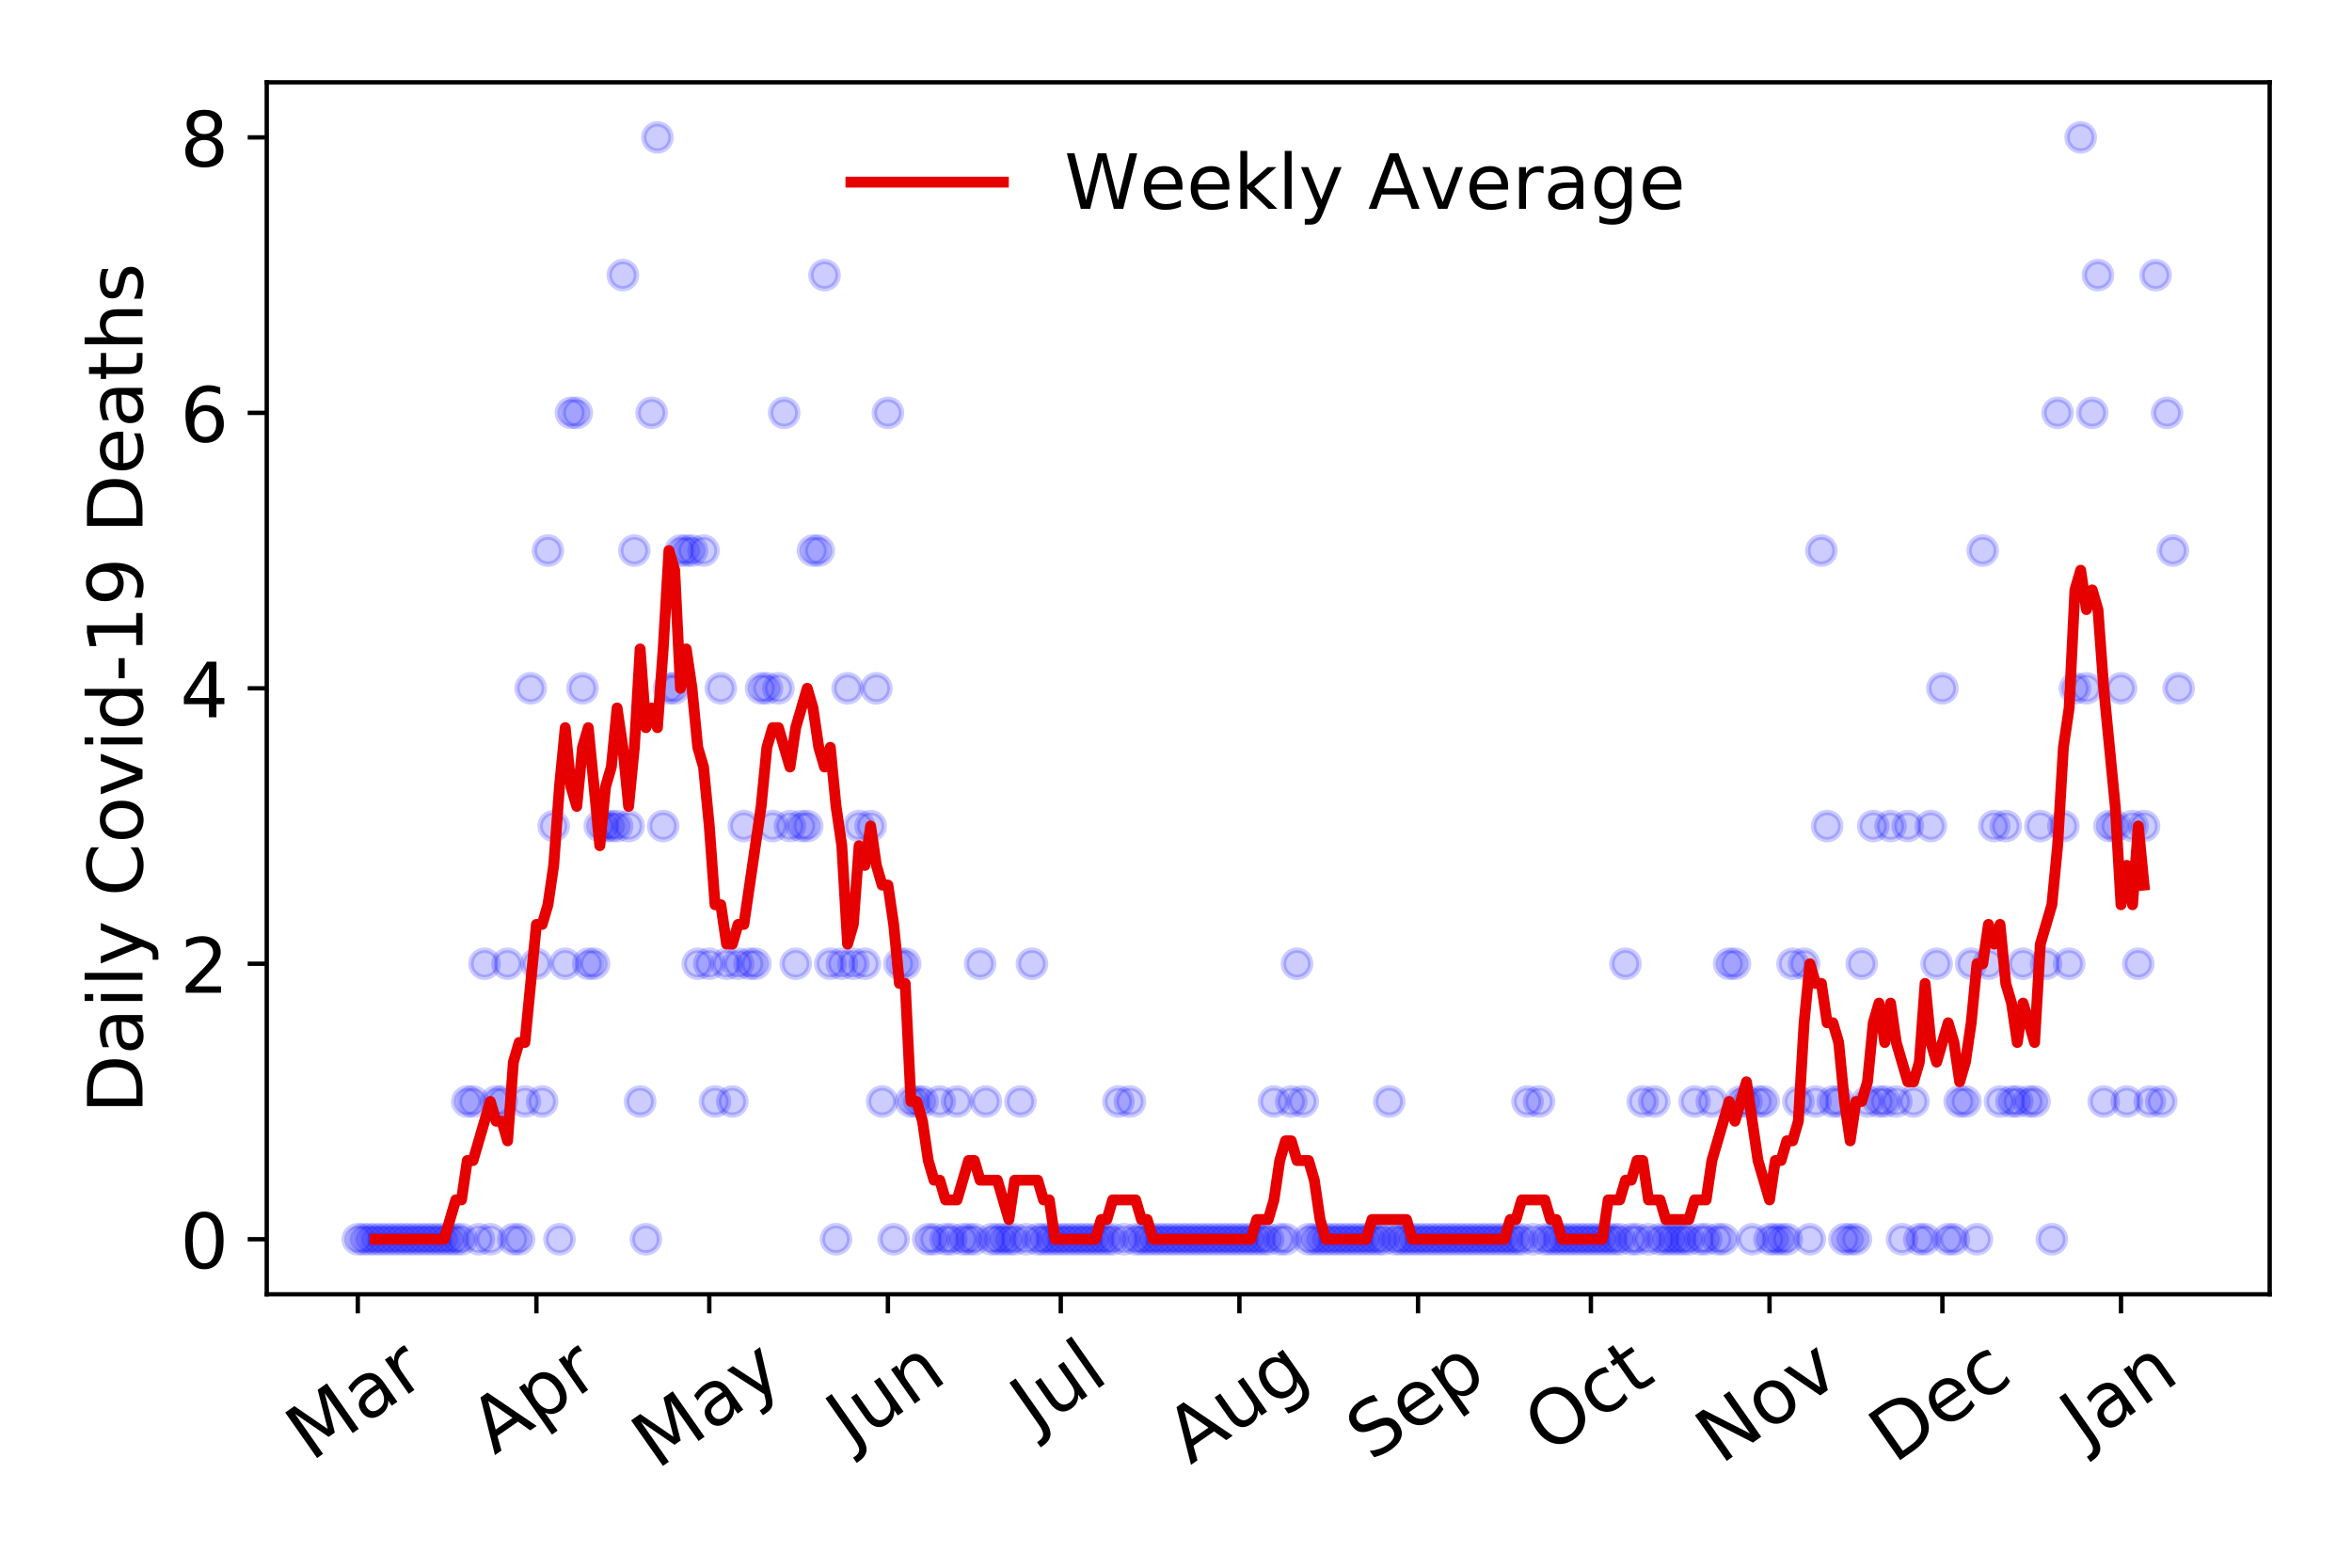 <?xml version="1.0" encoding="utf-8" standalone="no"?>
<!DOCTYPE svg PUBLIC "-//W3C//DTD SVG 1.1//EN"
  "http://www.w3.org/Graphics/SVG/1.1/DTD/svg11.dtd">
<!-- Created with matplotlib (https://matplotlib.org/) -->
<svg height="288pt" version="1.1" viewBox="0 0 432 288" width="432pt" xmlns="http://www.w3.org/2000/svg" xmlns:xlink="http://www.w3.org/1999/xlink">
 <defs>
  <style type="text/css">
*{stroke-linecap:butt;stroke-linejoin:round;}
  </style>
 </defs>
 <g id="figure_1">
  <g id="patch_1">
   <path d="M 0 288 
L 432 288 
L 432 0 
L 0 0 
z
" style="fill:#ffffff;"/>
  </g>
  <g id="axes_1">
   <g id="patch_2">
    <path d="M 48.995 237.778 
L 416.88 237.778 
L 416.88 15.12 
L 48.995 15.12 
z
" style="fill:#ffffff;"/>
   </g>
   <g id="matplotlib.axis_1">
    <g id="xtick_1">
     <g id="line2d_1">
      <defs>
       <path d="M 0 0 
L 0 3.5 
" id="m871d8c8829" style="stroke:#000000;stroke-width:0.8;"/>
      </defs>
      <g>
       <use style="stroke:#000000;stroke-width:0.8;" x="65.717" xlink:href="#m871d8c8829" y="237.778"/>
      </g>
     </g>
     <g id="text_1">
      <!-- Mar -->
      <defs>
       <path d="M 9.812 72.906 
L 24.516 72.906 
L 43.109 23.297 
L 61.812 72.906 
L 76.516 72.906 
L 76.516 0 
L 66.891 0 
L 66.891 64.016 
L 48.094 14.016 
L 38.188 14.016 
L 19.391 64.016 
L 19.391 0 
L 9.812 0 
z
" id="DejaVuSans-77"/>
       <path d="M 34.281 27.484 
Q 23.391 27.484 19.188 25 
Q 14.984 22.516 14.984 16.5 
Q 14.984 11.719 18.141 8.906 
Q 21.297 6.109 26.703 6.109 
Q 34.188 6.109 38.703 11.406 
Q 43.219 16.703 43.219 25.484 
L 43.219 27.484 
z
M 52.203 31.203 
L 52.203 0 
L 43.219 0 
L 43.219 8.297 
Q 40.141 3.328 35.547 0.953 
Q 30.953 -1.422 24.312 -1.422 
Q 15.922 -1.422 10.953 3.297 
Q 6 8.016 6 15.922 
Q 6 25.141 12.172 29.828 
Q 18.359 34.516 30.609 34.516 
L 43.219 34.516 
L 43.219 35.406 
Q 43.219 41.609 39.141 45 
Q 35.062 48.391 27.688 48.391 
Q 23 48.391 18.547 47.266 
Q 14.109 46.141 10.016 43.891 
L 10.016 52.203 
Q 14.938 54.109 19.578 55.047 
Q 24.219 56 28.609 56 
Q 40.484 56 46.344 49.844 
Q 52.203 43.703 52.203 31.203 
z
" id="DejaVuSans-97"/>
       <path d="M 41.109 46.297 
Q 39.594 47.172 37.812 47.578 
Q 36.031 48 33.891 48 
Q 26.266 48 22.188 43.047 
Q 18.109 38.094 18.109 28.812 
L 18.109 0 
L 9.078 0 
L 9.078 54.688 
L 18.109 54.688 
L 18.109 46.188 
Q 20.953 51.172 25.484 53.578 
Q 30.031 56 36.531 56 
Q 37.453 56 38.578 55.875 
Q 39.703 55.766 41.062 55.516 
z
" id="DejaVuSans-114"/>
      </defs>
      <g transform="translate(57.114 268.643)rotate(-35)scale(0.14 -0.14)">
       <use xlink:href="#DejaVuSans-77"/>
       <use x="86.279" xlink:href="#DejaVuSans-97"/>
       <use x="147.559" xlink:href="#DejaVuSans-114"/>
      </g>
     </g>
    </g>
    <g id="xtick_2">
     <g id="line2d_2">
      <g>
       <use style="stroke:#000000;stroke-width:0.8;" x="98.526" xlink:href="#m871d8c8829" y="237.778"/>
      </g>
     </g>
     <g id="text_2">
      <!-- Apr -->
      <defs>
       <path d="M 34.188 63.188 
L 20.797 26.906 
L 47.609 26.906 
z
M 28.609 72.906 
L 39.797 72.906 
L 67.578 0 
L 57.328 0 
L 50.688 18.703 
L 17.828 18.703 
L 11.188 0 
L 0.781 0 
z
" id="DejaVuSans-65"/>
       <path d="M 18.109 8.203 
L 18.109 -20.797 
L 9.078 -20.797 
L 9.078 54.688 
L 18.109 54.688 
L 18.109 46.391 
Q 20.953 51.266 25.266 53.625 
Q 29.594 56 35.594 56 
Q 45.562 56 51.781 48.094 
Q 58.016 40.188 58.016 27.297 
Q 58.016 14.406 51.781 6.484 
Q 45.562 -1.422 35.594 -1.422 
Q 29.594 -1.422 25.266 0.953 
Q 20.953 3.328 18.109 8.203 
z
M 48.688 27.297 
Q 48.688 37.203 44.609 42.844 
Q 40.531 48.484 33.406 48.484 
Q 26.266 48.484 22.188 42.844 
Q 18.109 37.203 18.109 27.297 
Q 18.109 17.391 22.188 11.75 
Q 26.266 6.109 33.406 6.109 
Q 40.531 6.109 44.609 11.75 
Q 48.688 17.391 48.688 27.297 
z
" id="DejaVuSans-112"/>
      </defs>
      <g transform="translate(90.822 267.384)rotate(-35)scale(0.14 -0.14)">
       <use xlink:href="#DejaVuSans-65"/>
       <use x="68.408" xlink:href="#DejaVuSans-112"/>
       <use x="131.885" xlink:href="#DejaVuSans-114"/>
      </g>
     </g>
    </g>
    <g id="xtick_3">
     <g id="line2d_3">
      <g>
       <use style="stroke:#000000;stroke-width:0.8;" x="130.277" xlink:href="#m871d8c8829" y="237.778"/>
      </g>
     </g>
     <g id="text_3">
      <!-- May -->
      <defs>
       <path d="M 32.172 -5.078 
Q 28.375 -14.844 24.75 -17.812 
Q 21.141 -20.797 15.094 -20.797 
L 7.906 -20.797 
L 7.906 -13.281 
L 13.188 -13.281 
Q 16.891 -13.281 18.938 -11.516 
Q 21 -9.766 23.484 -3.219 
L 25.094 0.875 
L 2.984 54.688 
L 12.5 54.688 
L 29.594 11.922 
L 46.688 54.688 
L 56.203 54.688 
z
" id="DejaVuSans-121"/>
      </defs>
      <g transform="translate(120.637 270.094)rotate(-35)scale(0.14 -0.14)">
       <use xlink:href="#DejaVuSans-77"/>
       <use x="86.279" xlink:href="#DejaVuSans-97"/>
       <use x="147.559" xlink:href="#DejaVuSans-121"/>
      </g>
     </g>
    </g>
    <g id="xtick_4">
     <g id="line2d_4">
      <g>
       <use style="stroke:#000000;stroke-width:0.8;" x="163.086" xlink:href="#m871d8c8829" y="237.778"/>
      </g>
     </g>
     <g id="text_4">
      <!-- Jun -->
      <defs>
       <path d="M 9.812 72.906 
L 19.672 72.906 
L 19.672 5.078 
Q 19.672 -8.109 14.672 -14.062 
Q 9.672 -20.016 -1.422 -20.016 
L -5.172 -20.016 
L -5.172 -11.719 
L -2.094 -11.719 
Q 4.438 -11.719 7.125 -8.047 
Q 9.812 -4.391 9.812 5.078 
z
" id="DejaVuSans-74"/>
       <path d="M 8.5 21.578 
L 8.5 54.688 
L 17.484 54.688 
L 17.484 21.922 
Q 17.484 14.156 20.5 10.266 
Q 23.531 6.391 29.594 6.391 
Q 36.859 6.391 41.078 11.031 
Q 45.312 15.672 45.312 23.688 
L 45.312 54.688 
L 54.297 54.688 
L 54.297 0 
L 45.312 0 
L 45.312 8.406 
Q 42.047 3.422 37.719 1 
Q 33.406 -1.422 27.688 -1.422 
Q 18.266 -1.422 13.375 4.438 
Q 8.5 10.297 8.5 21.578 
z
M 31.109 56 
z
" id="DejaVuSans-117"/>
       <path d="M 54.891 33.016 
L 54.891 0 
L 45.906 0 
L 45.906 32.719 
Q 45.906 40.484 42.875 44.328 
Q 39.844 48.188 33.797 48.188 
Q 26.516 48.188 22.312 43.547 
Q 18.109 38.922 18.109 30.906 
L 18.109 0 
L 9.078 0 
L 9.078 54.688 
L 18.109 54.688 
L 18.109 46.188 
Q 21.344 51.125 25.703 53.562 
Q 30.078 56 35.797 56 
Q 45.219 56 50.047 50.172 
Q 54.891 44.344 54.891 33.016 
z
" id="DejaVuSans-110"/>
      </defs>
      <g transform="translate(156.342 266.039)rotate(-35)scale(0.14 -0.14)">
       <use xlink:href="#DejaVuSans-74"/>
       <use x="29.492" xlink:href="#DejaVuSans-117"/>
       <use x="92.871" xlink:href="#DejaVuSans-110"/>
      </g>
     </g>
    </g>
    <g id="xtick_5">
     <g id="line2d_5">
      <g>
       <use style="stroke:#000000;stroke-width:0.8;" x="194.837" xlink:href="#m871d8c8829" y="237.778"/>
      </g>
     </g>
     <g id="text_5">
      <!-- Jul -->
      <defs>
       <path d="M 9.422 75.984 
L 18.406 75.984 
L 18.406 0 
L 9.422 0 
z
" id="DejaVuSans-108"/>
      </defs>
      <g transform="translate(190.134 263.181)rotate(-35)scale(0.14 -0.14)">
       <use xlink:href="#DejaVuSans-74"/>
       <use x="29.492" xlink:href="#DejaVuSans-117"/>
       <use x="92.871" xlink:href="#DejaVuSans-108"/>
      </g>
     </g>
    </g>
    <g id="xtick_6">
     <g id="line2d_6">
      <g>
       <use style="stroke:#000000;stroke-width:0.8;" x="227.646" xlink:href="#m871d8c8829" y="237.778"/>
      </g>
     </g>
     <g id="text_6">
      <!-- Aug -->
      <defs>
       <path d="M 45.406 27.984 
Q 45.406 37.75 41.375 43.109 
Q 37.359 48.484 30.078 48.484 
Q 22.859 48.484 18.828 43.109 
Q 14.797 37.75 14.797 27.984 
Q 14.797 18.266 18.828 12.891 
Q 22.859 7.516 30.078 7.516 
Q 37.359 7.516 41.375 12.891 
Q 45.406 18.266 45.406 27.984 
z
M 54.391 6.781 
Q 54.391 -7.172 48.188 -13.984 
Q 42 -20.797 29.203 -20.797 
Q 24.469 -20.797 20.266 -20.094 
Q 16.062 -19.391 12.109 -17.922 
L 12.109 -9.188 
Q 16.062 -11.328 19.922 -12.344 
Q 23.781 -13.375 27.781 -13.375 
Q 36.625 -13.375 41.016 -8.766 
Q 45.406 -4.156 45.406 5.172 
L 45.406 9.625 
Q 42.625 4.781 38.281 2.391 
Q 33.938 0 27.875 0 
Q 17.828 0 11.672 7.656 
Q 5.516 15.328 5.516 27.984 
Q 5.516 40.672 11.672 48.328 
Q 17.828 56 27.875 56 
Q 33.938 56 38.281 53.609 
Q 42.625 51.219 45.406 46.391 
L 45.406 54.688 
L 54.391 54.688 
z
" id="DejaVuSans-103"/>
      </defs>
      <g transform="translate(218.665 269.172)rotate(-35)scale(0.14 -0.14)">
       <use xlink:href="#DejaVuSans-65"/>
       <use x="68.408" xlink:href="#DejaVuSans-117"/>
       <use x="131.787" xlink:href="#DejaVuSans-103"/>
      </g>
     </g>
    </g>
    <g id="xtick_7">
     <g id="line2d_7">
      <g>
       <use style="stroke:#000000;stroke-width:0.8;" x="260.455" xlink:href="#m871d8c8829" y="237.778"/>
      </g>
     </g>
     <g id="text_7">
      <!-- Sep -->
      <defs>
       <path d="M 53.516 70.516 
L 53.516 60.891 
Q 47.906 63.578 42.922 64.891 
Q 37.938 66.219 33.297 66.219 
Q 25.25 66.219 20.875 63.094 
Q 16.5 59.969 16.5 54.203 
Q 16.5 49.359 19.406 46.891 
Q 22.312 44.438 30.422 42.922 
L 36.375 41.703 
Q 47.406 39.594 52.656 34.297 
Q 57.906 29 57.906 20.125 
Q 57.906 9.516 50.797 4.047 
Q 43.703 -1.422 29.984 -1.422 
Q 24.812 -1.422 18.969 -0.25 
Q 13.141 0.922 6.891 3.219 
L 6.891 13.375 
Q 12.891 10.016 18.656 8.297 
Q 24.422 6.594 29.984 6.594 
Q 38.422 6.594 43.016 9.906 
Q 47.609 13.234 47.609 19.391 
Q 47.609 24.75 44.312 27.781 
Q 41.016 30.812 33.5 32.328 
L 27.484 33.5 
Q 16.453 35.688 11.516 40.375 
Q 6.594 45.062 6.594 53.422 
Q 6.594 63.094 13.406 68.656 
Q 20.219 74.219 32.172 74.219 
Q 37.312 74.219 42.625 73.281 
Q 47.953 72.359 53.516 70.516 
z
" id="DejaVuSans-83"/>
       <path d="M 56.203 29.594 
L 56.203 25.203 
L 14.891 25.203 
Q 15.484 15.922 20.484 11.062 
Q 25.484 6.203 34.422 6.203 
Q 39.594 6.203 44.453 7.469 
Q 49.312 8.734 54.109 11.281 
L 54.109 2.781 
Q 49.266 0.734 44.188 -0.344 
Q 39.109 -1.422 33.891 -1.422 
Q 20.797 -1.422 13.156 6.188 
Q 5.516 13.812 5.516 26.812 
Q 5.516 40.234 12.766 48.109 
Q 20.016 56 32.328 56 
Q 43.359 56 49.781 48.891 
Q 56.203 41.797 56.203 29.594 
z
M 47.219 32.234 
Q 47.125 39.594 43.094 43.984 
Q 39.062 48.391 32.422 48.391 
Q 24.906 48.391 20.391 44.141 
Q 15.875 39.891 15.188 32.172 
z
" id="DejaVuSans-101"/>
      </defs>
      <g transform="translate(251.862 268.629)rotate(-35)scale(0.14 -0.14)">
       <use xlink:href="#DejaVuSans-83"/>
       <use x="63.477" xlink:href="#DejaVuSans-101"/>
       <use x="125" xlink:href="#DejaVuSans-112"/>
      </g>
     </g>
    </g>
    <g id="xtick_8">
     <g id="line2d_8">
      <g>
       <use style="stroke:#000000;stroke-width:0.8;" x="292.206" xlink:href="#m871d8c8829" y="237.778"/>
      </g>
     </g>
     <g id="text_8">
      <!-- Oct -->
      <defs>
       <path d="M 39.406 66.219 
Q 28.656 66.219 22.328 58.203 
Q 16.016 50.203 16.016 36.375 
Q 16.016 22.609 22.328 14.594 
Q 28.656 6.594 39.406 6.594 
Q 50.141 6.594 56.422 14.594 
Q 62.703 22.609 62.703 36.375 
Q 62.703 50.203 56.422 58.203 
Q 50.141 66.219 39.406 66.219 
z
M 39.406 74.219 
Q 54.734 74.219 63.906 63.938 
Q 73.094 53.656 73.094 36.375 
Q 73.094 19.141 63.906 8.859 
Q 54.734 -1.422 39.406 -1.422 
Q 24.031 -1.422 14.812 8.828 
Q 5.609 19.094 5.609 36.375 
Q 5.609 53.656 14.812 63.938 
Q 24.031 74.219 39.406 74.219 
z
" id="DejaVuSans-79"/>
       <path d="M 48.781 52.594 
L 48.781 44.188 
Q 44.969 46.297 41.141 47.344 
Q 37.312 48.391 33.406 48.391 
Q 24.656 48.391 19.812 42.844 
Q 14.984 37.312 14.984 27.297 
Q 14.984 17.281 19.812 11.734 
Q 24.656 6.203 33.406 6.203 
Q 37.312 6.203 41.141 7.25 
Q 44.969 8.297 48.781 10.406 
L 48.781 2.094 
Q 45.016 0.344 40.984 -0.531 
Q 36.969 -1.422 32.422 -1.422 
Q 20.062 -1.422 12.781 6.344 
Q 5.516 14.109 5.516 27.297 
Q 5.516 40.672 12.859 48.328 
Q 20.219 56 33.016 56 
Q 37.156 56 41.109 55.141 
Q 45.062 54.297 48.781 52.594 
z
" id="DejaVuSans-99"/>
       <path d="M 18.312 70.219 
L 18.312 54.688 
L 36.812 54.688 
L 36.812 47.703 
L 18.312 47.703 
L 18.312 18.016 
Q 18.312 11.328 20.141 9.422 
Q 21.969 7.516 27.594 7.516 
L 36.812 7.516 
L 36.812 0 
L 27.594 0 
Q 17.188 0 13.234 3.875 
Q 9.281 7.766 9.281 18.016 
L 9.281 47.703 
L 2.688 47.703 
L 2.688 54.688 
L 9.281 54.688 
L 9.281 70.219 
z
" id="DejaVuSans-116"/>
      </defs>
      <g transform="translate(284.507 267.377)rotate(-35)scale(0.14 -0.14)">
       <use xlink:href="#DejaVuSans-79"/>
       <use x="78.711" xlink:href="#DejaVuSans-99"/>
       <use x="133.691" xlink:href="#DejaVuSans-116"/>
      </g>
     </g>
    </g>
    <g id="xtick_9">
     <g id="line2d_9">
      <g>
       <use style="stroke:#000000;stroke-width:0.8;" x="325.015" xlink:href="#m871d8c8829" y="237.778"/>
      </g>
     </g>
     <g id="text_9">
      <!-- Nov -->
      <defs>
       <path d="M 9.812 72.906 
L 23.094 72.906 
L 55.422 11.922 
L 55.422 72.906 
L 64.984 72.906 
L 64.984 0 
L 51.703 0 
L 19.391 60.984 
L 19.391 0 
L 9.812 0 
z
" id="DejaVuSans-78"/>
       <path d="M 30.609 48.391 
Q 23.391 48.391 19.188 42.75 
Q 14.984 37.109 14.984 27.297 
Q 14.984 17.484 19.156 11.844 
Q 23.344 6.203 30.609 6.203 
Q 37.797 6.203 41.984 11.859 
Q 46.188 17.531 46.188 27.297 
Q 46.188 37.016 41.984 42.703 
Q 37.797 48.391 30.609 48.391 
z
M 30.609 56 
Q 42.328 56 49.016 48.375 
Q 55.719 40.766 55.719 27.297 
Q 55.719 13.875 49.016 6.219 
Q 42.328 -1.422 30.609 -1.422 
Q 18.844 -1.422 12.172 6.219 
Q 5.516 13.875 5.516 27.297 
Q 5.516 40.766 12.172 48.375 
Q 18.844 56 30.609 56 
z
" id="DejaVuSans-111"/>
       <path d="M 2.984 54.688 
L 12.5 54.688 
L 29.594 8.797 
L 46.688 54.688 
L 56.203 54.688 
L 35.688 0 
L 23.484 0 
z
" id="DejaVuSans-118"/>
      </defs>
      <g transform="translate(316.038 269.166)rotate(-35)scale(0.14 -0.14)">
       <use xlink:href="#DejaVuSans-78"/>
       <use x="74.805" xlink:href="#DejaVuSans-111"/>
       <use x="135.986" xlink:href="#DejaVuSans-118"/>
      </g>
     </g>
    </g>
    <g id="xtick_10">
     <g id="line2d_10">
      <g>
       <use style="stroke:#000000;stroke-width:0.8;" x="356.765" xlink:href="#m871d8c8829" y="237.778"/>
      </g>
     </g>
     <g id="text_10">
      <!-- Dec -->
      <defs>
       <path d="M 19.672 64.797 
L 19.672 8.109 
L 31.594 8.109 
Q 46.688 8.109 53.688 14.938 
Q 60.688 21.781 60.688 36.531 
Q 60.688 51.172 53.688 57.984 
Q 46.688 64.797 31.594 64.797 
z
M 9.812 72.906 
L 30.078 72.906 
Q 51.266 72.906 61.172 64.094 
Q 71.094 55.281 71.094 36.531 
Q 71.094 17.672 61.125 8.828 
Q 51.172 0 30.078 0 
L 9.812 0 
z
" id="DejaVuSans-68"/>
      </defs>
      <g transform="translate(347.885 269.032)rotate(-35)scale(0.14 -0.14)">
       <use xlink:href="#DejaVuSans-68"/>
       <use x="77.002" xlink:href="#DejaVuSans-101"/>
       <use x="138.525" xlink:href="#DejaVuSans-99"/>
      </g>
     </g>
    </g>
    <g id="xtick_11">
     <g id="line2d_11">
      <g>
       <use style="stroke:#000000;stroke-width:0.8;" x="389.574" xlink:href="#m871d8c8829" y="237.778"/>
      </g>
     </g>
     <g id="text_11">
      <!-- Jan -->
      <g transform="translate(382.951 265.871)rotate(-35)scale(0.14 -0.14)">
       <use xlink:href="#DejaVuSans-74"/>
       <use x="29.492" xlink:href="#DejaVuSans-97"/>
       <use x="90.771" xlink:href="#DejaVuSans-110"/>
      </g>
     </g>
    </g>
   </g>
   <g id="matplotlib.axis_2">
    <g id="ytick_1">
     <g id="line2d_12">
      <defs>
       <path d="M 0 0 
L -3.5 0 
" id="mbd92c5a19b" style="stroke:#000000;stroke-width:0.8;"/>
      </defs>
      <g>
       <use style="stroke:#000000;stroke-width:0.8;" x="48.995" xlink:href="#mbd92c5a19b" y="227.657"/>
      </g>
     </g>
     <g id="text_12">
      <!-- 0 -->
      <defs>
       <path d="M 31.781 66.406 
Q 24.172 66.406 20.328 58.906 
Q 16.5 51.422 16.5 36.375 
Q 16.5 21.391 20.328 13.891 
Q 24.172 6.391 31.781 6.391 
Q 39.453 6.391 43.281 13.891 
Q 47.125 21.391 47.125 36.375 
Q 47.125 51.422 43.281 58.906 
Q 39.453 66.406 31.781 66.406 
z
M 31.781 74.219 
Q 44.047 74.219 50.516 64.516 
Q 56.984 54.828 56.984 36.375 
Q 56.984 17.969 50.516 8.266 
Q 44.047 -1.422 31.781 -1.422 
Q 19.531 -1.422 13.062 8.266 
Q 6.594 17.969 6.594 36.375 
Q 6.594 54.828 13.062 64.516 
Q 19.531 74.219 31.781 74.219 
z
" id="DejaVuSans-48"/>
      </defs>
      <g transform="translate(33.087 232.976)scale(0.14 -0.14)">
       <use xlink:href="#DejaVuSans-48"/>
      </g>
     </g>
    </g>
    <g id="ytick_2">
     <g id="line2d_13">
      <g>
       <use style="stroke:#000000;stroke-width:0.8;" x="48.995" xlink:href="#mbd92c5a19b" y="177.053"/>
      </g>
     </g>
     <g id="text_13">
      <!-- 2 -->
      <defs>
       <path d="M 19.188 8.297 
L 53.609 8.297 
L 53.609 0 
L 7.328 0 
L 7.328 8.297 
Q 12.938 14.109 22.625 23.891 
Q 32.328 33.688 34.812 36.531 
Q 39.547 41.844 41.422 45.531 
Q 43.312 49.219 43.312 52.781 
Q 43.312 58.594 39.234 62.25 
Q 35.156 65.922 28.609 65.922 
Q 23.969 65.922 18.812 64.312 
Q 13.672 62.703 7.812 59.422 
L 7.812 69.391 
Q 13.766 71.781 18.938 73 
Q 24.125 74.219 28.422 74.219 
Q 39.75 74.219 46.484 68.547 
Q 53.219 62.891 53.219 53.422 
Q 53.219 48.922 51.531 44.891 
Q 49.859 40.875 45.406 35.406 
Q 44.188 33.984 37.641 27.219 
Q 31.109 20.453 19.188 8.297 
z
" id="DejaVuSans-50"/>
      </defs>
      <g transform="translate(33.087 182.372)scale(0.14 -0.14)">
       <use xlink:href="#DejaVuSans-50"/>
      </g>
     </g>
    </g>
    <g id="ytick_3">
     <g id="line2d_14">
      <g>
       <use style="stroke:#000000;stroke-width:0.8;" x="48.995" xlink:href="#mbd92c5a19b" y="126.449"/>
      </g>
     </g>
     <g id="text_14">
      <!-- 4 -->
      <defs>
       <path d="M 37.797 64.312 
L 12.891 25.391 
L 37.797 25.391 
z
M 35.203 72.906 
L 47.609 72.906 
L 47.609 25.391 
L 58.016 25.391 
L 58.016 17.188 
L 47.609 17.188 
L 47.609 0 
L 37.797 0 
L 37.797 17.188 
L 4.891 17.188 
L 4.891 26.703 
z
" id="DejaVuSans-52"/>
      </defs>
      <g transform="translate(33.087 131.768)scale(0.14 -0.14)">
       <use xlink:href="#DejaVuSans-52"/>
      </g>
     </g>
    </g>
    <g id="ytick_4">
     <g id="line2d_15">
      <g>
       <use style="stroke:#000000;stroke-width:0.8;" x="48.995" xlink:href="#mbd92c5a19b" y="75.845"/>
      </g>
     </g>
     <g id="text_15">
      <!-- 6 -->
      <defs>
       <path d="M 33.016 40.375 
Q 26.375 40.375 22.484 35.828 
Q 18.609 31.297 18.609 23.391 
Q 18.609 15.531 22.484 10.953 
Q 26.375 6.391 33.016 6.391 
Q 39.656 6.391 43.531 10.953 
Q 47.406 15.531 47.406 23.391 
Q 47.406 31.297 43.531 35.828 
Q 39.656 40.375 33.016 40.375 
z
M 52.594 71.297 
L 52.594 62.312 
Q 48.875 64.062 45.094 64.984 
Q 41.312 65.922 37.594 65.922 
Q 27.828 65.922 22.672 59.328 
Q 17.531 52.734 16.797 39.406 
Q 19.672 43.656 24.016 45.922 
Q 28.375 48.188 33.594 48.188 
Q 44.578 48.188 50.953 41.516 
Q 57.328 34.859 57.328 23.391 
Q 57.328 12.156 50.688 5.359 
Q 44.047 -1.422 33.016 -1.422 
Q 20.359 -1.422 13.672 8.266 
Q 6.984 17.969 6.984 36.375 
Q 6.984 53.656 15.188 63.938 
Q 23.391 74.219 37.203 74.219 
Q 40.922 74.219 44.703 73.484 
Q 48.484 72.75 52.594 71.297 
z
" id="DejaVuSans-54"/>
      </defs>
      <g transform="translate(33.087 81.164)scale(0.14 -0.14)">
       <use xlink:href="#DejaVuSans-54"/>
      </g>
     </g>
    </g>
    <g id="ytick_5">
     <g id="line2d_16">
      <g>
       <use style="stroke:#000000;stroke-width:0.8;" x="48.995" xlink:href="#mbd92c5a19b" y="25.241"/>
      </g>
     </g>
     <g id="text_16">
      <!-- 8 -->
      <defs>
       <path d="M 31.781 34.625 
Q 24.75 34.625 20.719 30.859 
Q 16.703 27.094 16.703 20.516 
Q 16.703 13.922 20.719 10.156 
Q 24.75 6.391 31.781 6.391 
Q 38.812 6.391 42.859 10.172 
Q 46.922 13.969 46.922 20.516 
Q 46.922 27.094 42.891 30.859 
Q 38.875 34.625 31.781 34.625 
z
M 21.922 38.812 
Q 15.578 40.375 12.031 44.719 
Q 8.5 49.078 8.5 55.328 
Q 8.5 64.062 14.719 69.141 
Q 20.953 74.219 31.781 74.219 
Q 42.672 74.219 48.875 69.141 
Q 55.078 64.062 55.078 55.328 
Q 55.078 49.078 51.531 44.719 
Q 48 40.375 41.703 38.812 
Q 48.828 37.156 52.797 32.312 
Q 56.781 27.484 56.781 20.516 
Q 56.781 9.906 50.312 4.234 
Q 43.844 -1.422 31.781 -1.422 
Q 19.734 -1.422 13.25 4.234 
Q 6.781 9.906 6.781 20.516 
Q 6.781 27.484 10.781 32.312 
Q 14.797 37.156 21.922 38.812 
z
M 18.312 54.391 
Q 18.312 48.734 21.844 45.562 
Q 25.391 42.391 31.781 42.391 
Q 38.141 42.391 41.719 45.562 
Q 45.312 48.734 45.312 54.391 
Q 45.312 60.062 41.719 63.234 
Q 38.141 66.406 31.781 66.406 
Q 25.391 66.406 21.844 63.234 
Q 18.312 60.062 18.312 54.391 
z
" id="DejaVuSans-56"/>
      </defs>
      <g transform="translate(33.087 30.56)scale(0.14 -0.14)">
       <use xlink:href="#DejaVuSans-56"/>
      </g>
     </g>
    </g>
    <g id="text_17">
     <!-- Daily Covid-19 Deaths -->
     <defs>
      <path d="M 9.422 54.688 
L 18.406 54.688 
L 18.406 0 
L 9.422 0 
z
M 9.422 75.984 
L 18.406 75.984 
L 18.406 64.594 
L 9.422 64.594 
z
" id="DejaVuSans-105"/>
      <path id="DejaVuSans-32"/>
      <path d="M 64.406 67.281 
L 64.406 56.891 
Q 59.422 61.531 53.781 63.812 
Q 48.141 66.109 41.797 66.109 
Q 29.297 66.109 22.656 58.469 
Q 16.016 50.828 16.016 36.375 
Q 16.016 21.969 22.656 14.328 
Q 29.297 6.688 41.797 6.688 
Q 48.141 6.688 53.781 8.984 
Q 59.422 11.281 64.406 15.922 
L 64.406 5.609 
Q 59.234 2.094 53.438 0.328 
Q 47.656 -1.422 41.219 -1.422 
Q 24.656 -1.422 15.125 8.703 
Q 5.609 18.844 5.609 36.375 
Q 5.609 53.953 15.125 64.078 
Q 24.656 74.219 41.219 74.219 
Q 47.75 74.219 53.531 72.484 
Q 59.328 70.75 64.406 67.281 
z
" id="DejaVuSans-67"/>
      <path d="M 45.406 46.391 
L 45.406 75.984 
L 54.391 75.984 
L 54.391 0 
L 45.406 0 
L 45.406 8.203 
Q 42.578 3.328 38.25 0.953 
Q 33.938 -1.422 27.875 -1.422 
Q 17.969 -1.422 11.734 6.484 
Q 5.516 14.406 5.516 27.297 
Q 5.516 40.188 11.734 48.094 
Q 17.969 56 27.875 56 
Q 33.938 56 38.25 53.625 
Q 42.578 51.266 45.406 46.391 
z
M 14.797 27.297 
Q 14.797 17.391 18.875 11.75 
Q 22.953 6.109 30.078 6.109 
Q 37.203 6.109 41.297 11.75 
Q 45.406 17.391 45.406 27.297 
Q 45.406 37.203 41.297 42.844 
Q 37.203 48.484 30.078 48.484 
Q 22.953 48.484 18.875 42.844 
Q 14.797 37.203 14.797 27.297 
z
" id="DejaVuSans-100"/>
      <path d="M 4.891 31.391 
L 31.203 31.391 
L 31.203 23.391 
L 4.891 23.391 
z
" id="DejaVuSans-45"/>
      <path d="M 12.406 8.297 
L 28.516 8.297 
L 28.516 63.922 
L 10.984 60.406 
L 10.984 69.391 
L 28.422 72.906 
L 38.281 72.906 
L 38.281 8.297 
L 54.391 8.297 
L 54.391 0 
L 12.406 0 
z
" id="DejaVuSans-49"/>
      <path d="M 10.984 1.516 
L 10.984 10.5 
Q 14.703 8.734 18.5 7.812 
Q 22.312 6.891 25.984 6.891 
Q 35.75 6.891 40.891 13.453 
Q 46.047 20.016 46.781 33.406 
Q 43.953 29.203 39.594 26.953 
Q 35.25 24.703 29.984 24.703 
Q 19.047 24.703 12.672 31.312 
Q 6.297 37.938 6.297 49.422 
Q 6.297 60.641 12.938 67.422 
Q 19.578 74.219 30.609 74.219 
Q 43.266 74.219 49.922 64.516 
Q 56.594 54.828 56.594 36.375 
Q 56.594 19.141 48.406 8.859 
Q 40.234 -1.422 26.422 -1.422 
Q 22.703 -1.422 18.891 -0.688 
Q 15.094 0.047 10.984 1.516 
z
M 30.609 32.422 
Q 37.25 32.422 41.125 36.953 
Q 45.016 41.5 45.016 49.422 
Q 45.016 57.281 41.125 61.844 
Q 37.25 66.406 30.609 66.406 
Q 23.969 66.406 20.094 61.844 
Q 16.219 57.281 16.219 49.422 
Q 16.219 41.5 20.094 36.953 
Q 23.969 32.422 30.609 32.422 
z
" id="DejaVuSans-57"/>
      <path d="M 54.891 33.016 
L 54.891 0 
L 45.906 0 
L 45.906 32.719 
Q 45.906 40.484 42.875 44.328 
Q 39.844 48.188 33.797 48.188 
Q 26.516 48.188 22.312 43.547 
Q 18.109 38.922 18.109 30.906 
L 18.109 0 
L 9.078 0 
L 9.078 75.984 
L 18.109 75.984 
L 18.109 46.188 
Q 21.344 51.125 25.703 53.562 
Q 30.078 56 35.797 56 
Q 45.219 56 50.047 50.172 
Q 54.891 44.344 54.891 33.016 
z
" id="DejaVuSans-104"/>
      <path d="M 44.281 53.078 
L 44.281 44.578 
Q 40.484 46.531 36.375 47.5 
Q 32.281 48.484 27.875 48.484 
Q 21.188 48.484 17.844 46.438 
Q 14.5 44.391 14.5 40.281 
Q 14.5 37.156 16.891 35.375 
Q 19.281 33.594 26.516 31.984 
L 29.594 31.297 
Q 39.156 29.25 43.188 25.516 
Q 47.219 21.781 47.219 15.094 
Q 47.219 7.469 41.188 3.016 
Q 35.156 -1.422 24.609 -1.422 
Q 20.219 -1.422 15.453 -0.562 
Q 10.688 0.297 5.422 2 
L 5.422 11.281 
Q 10.406 8.688 15.234 7.391 
Q 20.062 6.109 24.812 6.109 
Q 31.156 6.109 34.562 8.281 
Q 37.984 10.453 37.984 14.406 
Q 37.984 18.062 35.516 20.016 
Q 33.062 21.969 24.703 23.781 
L 21.578 24.516 
Q 13.234 26.266 9.516 29.906 
Q 5.812 33.547 5.812 39.891 
Q 5.812 47.609 11.281 51.797 
Q 16.75 56 26.812 56 
Q 31.781 56 36.172 55.266 
Q 40.578 54.547 44.281 53.078 
z
" id="DejaVuSans-115"/>
     </defs>
     <g transform="translate(26.176 204.56)rotate(-90)scale(0.14 -0.14)">
      <use xlink:href="#DejaVuSans-68"/>
      <use x="77.002" xlink:href="#DejaVuSans-97"/>
      <use x="138.281" xlink:href="#DejaVuSans-105"/>
      <use x="166.064" xlink:href="#DejaVuSans-108"/>
      <use x="193.848" xlink:href="#DejaVuSans-121"/>
      <use x="253.027" xlink:href="#DejaVuSans-32"/>
      <use x="284.814" xlink:href="#DejaVuSans-67"/>
      <use x="354.639" xlink:href="#DejaVuSans-111"/>
      <use x="415.82" xlink:href="#DejaVuSans-118"/>
      <use x="475" xlink:href="#DejaVuSans-105"/>
      <use x="502.783" xlink:href="#DejaVuSans-100"/>
      <use x="566.26" xlink:href="#DejaVuSans-45"/>
      <use x="602.344" xlink:href="#DejaVuSans-49"/>
      <use x="665.967" xlink:href="#DejaVuSans-57"/>
      <use x="729.59" xlink:href="#DejaVuSans-32"/>
      <use x="761.377" xlink:href="#DejaVuSans-68"/>
      <use x="838.379" xlink:href="#DejaVuSans-101"/>
      <use x="899.902" xlink:href="#DejaVuSans-97"/>
      <use x="961.182" xlink:href="#DejaVuSans-116"/>
      <use x="1000.391" xlink:href="#DejaVuSans-104"/>
      <use x="1063.77" xlink:href="#DejaVuSans-115"/>
     </g>
    </g>
   </g>
   <g id="line2d_17">
    <defs>
     <path d="M 0 2.5 
C 0.663 2.5 1.299 2.237 1.768 1.768 
C 2.237 1.299 2.5 0.663 2.5 0 
C 2.5 -0.663 2.237 -1.299 1.768 -1.768 
C 1.299 -2.237 0.663 -2.5 0 -2.5 
C -0.663 -2.5 -1.299 -2.237 -1.768 -1.768 
C -2.237 -1.299 -2.5 -0.663 -2.5 0 
C -2.5 0.663 -2.237 1.299 -1.768 1.768 
C -1.299 2.237 -0.663 2.5 0 2.5 
z
" id="m1b98589e12" style="stroke:#0000ff;stroke-opacity:0.2;"/>
    </defs>
    <g clip-path="url(#ped188838b8)">
     <use style="fill:#0000ff;fill-opacity:0.2;stroke:#0000ff;stroke-opacity:0.2;" x="65.717" xlink:href="#m1b98589e12" y="227.657"/>
     <use style="fill:#0000ff;fill-opacity:0.2;stroke:#0000ff;stroke-opacity:0.2;" x="66.775" xlink:href="#m1b98589e12" y="227.657"/>
     <use style="fill:#0000ff;fill-opacity:0.2;stroke:#0000ff;stroke-opacity:0.2;" x="67.834" xlink:href="#m1b98589e12" y="227.657"/>
     <use style="fill:#0000ff;fill-opacity:0.2;stroke:#0000ff;stroke-opacity:0.2;" x="68.892" xlink:href="#m1b98589e12" y="227.657"/>
     <use style="fill:#0000ff;fill-opacity:0.2;stroke:#0000ff;stroke-opacity:0.2;" x="69.95" xlink:href="#m1b98589e12" y="227.657"/>
     <use style="fill:#0000ff;fill-opacity:0.2;stroke:#0000ff;stroke-opacity:0.2;" x="71.009" xlink:href="#m1b98589e12" y="227.657"/>
     <use style="fill:#0000ff;fill-opacity:0.2;stroke:#0000ff;stroke-opacity:0.2;" x="72.067" xlink:href="#m1b98589e12" y="227.657"/>
     <use style="fill:#0000ff;fill-opacity:0.2;stroke:#0000ff;stroke-opacity:0.2;" x="73.126" xlink:href="#m1b98589e12" y="227.657"/>
     <use style="fill:#0000ff;fill-opacity:0.2;stroke:#0000ff;stroke-opacity:0.2;" x="74.184" xlink:href="#m1b98589e12" y="227.657"/>
     <use style="fill:#0000ff;fill-opacity:0.2;stroke:#0000ff;stroke-opacity:0.2;" x="75.242" xlink:href="#m1b98589e12" y="227.657"/>
     <use style="fill:#0000ff;fill-opacity:0.2;stroke:#0000ff;stroke-opacity:0.2;" x="76.301" xlink:href="#m1b98589e12" y="227.657"/>
     <use style="fill:#0000ff;fill-opacity:0.2;stroke:#0000ff;stroke-opacity:0.2;" x="77.359" xlink:href="#m1b98589e12" y="227.657"/>
     <use style="fill:#0000ff;fill-opacity:0.2;stroke:#0000ff;stroke-opacity:0.2;" x="78.417" xlink:href="#m1b98589e12" y="227.657"/>
     <use style="fill:#0000ff;fill-opacity:0.2;stroke:#0000ff;stroke-opacity:0.2;" x="79.476" xlink:href="#m1b98589e12" y="227.657"/>
     <use style="fill:#0000ff;fill-opacity:0.2;stroke:#0000ff;stroke-opacity:0.2;" x="80.534" xlink:href="#m1b98589e12" y="227.657"/>
     <use style="fill:#0000ff;fill-opacity:0.2;stroke:#0000ff;stroke-opacity:0.2;" x="81.592" xlink:href="#m1b98589e12" y="227.657"/>
     <use style="fill:#0000ff;fill-opacity:0.2;stroke:#0000ff;stroke-opacity:0.2;" x="82.651" xlink:href="#m1b98589e12" y="227.657"/>
     <use style="fill:#0000ff;fill-opacity:0.2;stroke:#0000ff;stroke-opacity:0.2;" x="83.709" xlink:href="#m1b98589e12" y="227.657"/>
     <use style="fill:#0000ff;fill-opacity:0.2;stroke:#0000ff;stroke-opacity:0.2;" x="84.767" xlink:href="#m1b98589e12" y="227.657"/>
     <use style="fill:#0000ff;fill-opacity:0.2;stroke:#0000ff;stroke-opacity:0.2;" x="85.826" xlink:href="#m1b98589e12" y="202.355"/>
     <use style="fill:#0000ff;fill-opacity:0.2;stroke:#0000ff;stroke-opacity:0.2;" x="86.884" xlink:href="#m1b98589e12" y="202.355"/>
     <use style="fill:#0000ff;fill-opacity:0.2;stroke:#0000ff;stroke-opacity:0.2;" x="87.943" xlink:href="#m1b98589e12" y="227.657"/>
     <use style="fill:#0000ff;fill-opacity:0.2;stroke:#0000ff;stroke-opacity:0.2;" x="89.001" xlink:href="#m1b98589e12" y="177.053"/>
     <use style="fill:#0000ff;fill-opacity:0.2;stroke:#0000ff;stroke-opacity:0.2;" x="90.059" xlink:href="#m1b98589e12" y="227.657"/>
     <use style="fill:#0000ff;fill-opacity:0.2;stroke:#0000ff;stroke-opacity:0.2;" x="91.118" xlink:href="#m1b98589e12" y="202.355"/>
     <use style="fill:#0000ff;fill-opacity:0.2;stroke:#0000ff;stroke-opacity:0.2;" x="92.176" xlink:href="#m1b98589e12" y="202.355"/>
     <use style="fill:#0000ff;fill-opacity:0.2;stroke:#0000ff;stroke-opacity:0.2;" x="93.234" xlink:href="#m1b98589e12" y="177.053"/>
     <use style="fill:#0000ff;fill-opacity:0.2;stroke:#0000ff;stroke-opacity:0.2;" x="94.293" xlink:href="#m1b98589e12" y="227.657"/>
     <use style="fill:#0000ff;fill-opacity:0.2;stroke:#0000ff;stroke-opacity:0.2;" x="95.351" xlink:href="#m1b98589e12" y="227.657"/>
     <use style="fill:#0000ff;fill-opacity:0.2;stroke:#0000ff;stroke-opacity:0.2;" x="96.409" xlink:href="#m1b98589e12" y="202.355"/>
     <use style="fill:#0000ff;fill-opacity:0.2;stroke:#0000ff;stroke-opacity:0.2;" x="97.468" xlink:href="#m1b98589e12" y="126.449"/>
     <use style="fill:#0000ff;fill-opacity:0.2;stroke:#0000ff;stroke-opacity:0.2;" x="98.526" xlink:href="#m1b98589e12" y="177.053"/>
     <use style="fill:#0000ff;fill-opacity:0.2;stroke:#0000ff;stroke-opacity:0.2;" x="99.584" xlink:href="#m1b98589e12" y="202.355"/>
     <use style="fill:#0000ff;fill-opacity:0.2;stroke:#0000ff;stroke-opacity:0.2;" x="100.643" xlink:href="#m1b98589e12" y="101.147"/>
     <use style="fill:#0000ff;fill-opacity:0.2;stroke:#0000ff;stroke-opacity:0.2;" x="101.701" xlink:href="#m1b98589e12" y="151.751"/>
     <use style="fill:#0000ff;fill-opacity:0.2;stroke:#0000ff;stroke-opacity:0.2;" x="102.76" xlink:href="#m1b98589e12" y="227.657"/>
     <use style="fill:#0000ff;fill-opacity:0.2;stroke:#0000ff;stroke-opacity:0.2;" x="103.818" xlink:href="#m1b98589e12" y="177.053"/>
     <use style="fill:#0000ff;fill-opacity:0.2;stroke:#0000ff;stroke-opacity:0.2;" x="104.876" xlink:href="#m1b98589e12" y="75.845"/>
     <use style="fill:#0000ff;fill-opacity:0.2;stroke:#0000ff;stroke-opacity:0.2;" x="105.935" xlink:href="#m1b98589e12" y="75.845"/>
     <use style="fill:#0000ff;fill-opacity:0.2;stroke:#0000ff;stroke-opacity:0.2;" x="106.993" xlink:href="#m1b98589e12" y="126.449"/>
     <use style="fill:#0000ff;fill-opacity:0.2;stroke:#0000ff;stroke-opacity:0.2;" x="108.051" xlink:href="#m1b98589e12" y="177.053"/>
     <use style="fill:#0000ff;fill-opacity:0.2;stroke:#0000ff;stroke-opacity:0.2;" x="109.11" xlink:href="#m1b98589e12" y="177.053"/>
     <use style="fill:#0000ff;fill-opacity:0.2;stroke:#0000ff;stroke-opacity:0.2;" x="110.168" xlink:href="#m1b98589e12" y="151.751"/>
     <use style="fill:#0000ff;fill-opacity:0.2;stroke:#0000ff;stroke-opacity:0.2;" x="111.226" xlink:href="#m1b98589e12" y="151.751"/>
     <use style="fill:#0000ff;fill-opacity:0.2;stroke:#0000ff;stroke-opacity:0.2;" x="112.285" xlink:href="#m1b98589e12" y="151.751"/>
     <use style="fill:#0000ff;fill-opacity:0.2;stroke:#0000ff;stroke-opacity:0.2;" x="113.343" xlink:href="#m1b98589e12" y="151.751"/>
     <use style="fill:#0000ff;fill-opacity:0.2;stroke:#0000ff;stroke-opacity:0.2;" x="114.401" xlink:href="#m1b98589e12" y="50.543"/>
     <use style="fill:#0000ff;fill-opacity:0.2;stroke:#0000ff;stroke-opacity:0.2;" x="115.46" xlink:href="#m1b98589e12" y="151.751"/>
     <use style="fill:#0000ff;fill-opacity:0.2;stroke:#0000ff;stroke-opacity:0.2;" x="116.518" xlink:href="#m1b98589e12" y="101.147"/>
     <use style="fill:#0000ff;fill-opacity:0.2;stroke:#0000ff;stroke-opacity:0.2;" x="117.577" xlink:href="#m1b98589e12" y="202.355"/>
     <use style="fill:#0000ff;fill-opacity:0.2;stroke:#0000ff;stroke-opacity:0.2;" x="118.635" xlink:href="#m1b98589e12" y="227.657"/>
     <use style="fill:#0000ff;fill-opacity:0.2;stroke:#0000ff;stroke-opacity:0.2;" x="119.693" xlink:href="#m1b98589e12" y="75.845"/>
     <use style="fill:#0000ff;fill-opacity:0.2;stroke:#0000ff;stroke-opacity:0.2;" x="120.752" xlink:href="#m1b98589e12" y="25.241"/>
     <use style="fill:#0000ff;fill-opacity:0.2;stroke:#0000ff;stroke-opacity:0.2;" x="121.81" xlink:href="#m1b98589e12" y="151.751"/>
     <use style="fill:#0000ff;fill-opacity:0.2;stroke:#0000ff;stroke-opacity:0.2;" x="122.868" xlink:href="#m1b98589e12" y="126.449"/>
     <use style="fill:#0000ff;fill-opacity:0.2;stroke:#0000ff;stroke-opacity:0.2;" x="123.927" xlink:href="#m1b98589e12" y="126.449"/>
     <use style="fill:#0000ff;fill-opacity:0.2;stroke:#0000ff;stroke-opacity:0.2;" x="124.985" xlink:href="#m1b98589e12" y="101.147"/>
     <use style="fill:#0000ff;fill-opacity:0.2;stroke:#0000ff;stroke-opacity:0.2;" x="126.043" xlink:href="#m1b98589e12" y="101.147"/>
     <use style="fill:#0000ff;fill-opacity:0.2;stroke:#0000ff;stroke-opacity:0.2;" x="127.102" xlink:href="#m1b98589e12" y="101.147"/>
     <use style="fill:#0000ff;fill-opacity:0.2;stroke:#0000ff;stroke-opacity:0.2;" x="128.16" xlink:href="#m1b98589e12" y="177.053"/>
     <use style="fill:#0000ff;fill-opacity:0.2;stroke:#0000ff;stroke-opacity:0.2;" x="129.218" xlink:href="#m1b98589e12" y="101.147"/>
     <use style="fill:#0000ff;fill-opacity:0.2;stroke:#0000ff;stroke-opacity:0.2;" x="130.277" xlink:href="#m1b98589e12" y="177.053"/>
     <use style="fill:#0000ff;fill-opacity:0.2;stroke:#0000ff;stroke-opacity:0.2;" x="131.335" xlink:href="#m1b98589e12" y="202.355"/>
     <use style="fill:#0000ff;fill-opacity:0.2;stroke:#0000ff;stroke-opacity:0.2;" x="132.394" xlink:href="#m1b98589e12" y="126.449"/>
     <use style="fill:#0000ff;fill-opacity:0.2;stroke:#0000ff;stroke-opacity:0.2;" x="133.452" xlink:href="#m1b98589e12" y="177.053"/>
     <use style="fill:#0000ff;fill-opacity:0.2;stroke:#0000ff;stroke-opacity:0.2;" x="134.51" xlink:href="#m1b98589e12" y="202.355"/>
     <use style="fill:#0000ff;fill-opacity:0.2;stroke:#0000ff;stroke-opacity:0.2;" x="135.569" xlink:href="#m1b98589e12" y="177.053"/>
     <use style="fill:#0000ff;fill-opacity:0.2;stroke:#0000ff;stroke-opacity:0.2;" x="136.627" xlink:href="#m1b98589e12" y="151.751"/>
     <use style="fill:#0000ff;fill-opacity:0.2;stroke:#0000ff;stroke-opacity:0.2;" x="137.685" xlink:href="#m1b98589e12" y="177.053"/>
     <use style="fill:#0000ff;fill-opacity:0.2;stroke:#0000ff;stroke-opacity:0.2;" x="138.744" xlink:href="#m1b98589e12" y="177.053"/>
     <use style="fill:#0000ff;fill-opacity:0.2;stroke:#0000ff;stroke-opacity:0.2;" x="139.802" xlink:href="#m1b98589e12" y="126.449"/>
     <use style="fill:#0000ff;fill-opacity:0.2;stroke:#0000ff;stroke-opacity:0.2;" x="140.86" xlink:href="#m1b98589e12" y="126.449"/>
     <use style="fill:#0000ff;fill-opacity:0.2;stroke:#0000ff;stroke-opacity:0.2;" x="141.919" xlink:href="#m1b98589e12" y="151.751"/>
     <use style="fill:#0000ff;fill-opacity:0.2;stroke:#0000ff;stroke-opacity:0.2;" x="142.977" xlink:href="#m1b98589e12" y="126.449"/>
     <use style="fill:#0000ff;fill-opacity:0.2;stroke:#0000ff;stroke-opacity:0.2;" x="144.035" xlink:href="#m1b98589e12" y="75.845"/>
     <use style="fill:#0000ff;fill-opacity:0.2;stroke:#0000ff;stroke-opacity:0.2;" x="145.094" xlink:href="#m1b98589e12" y="151.751"/>
     <use style="fill:#0000ff;fill-opacity:0.2;stroke:#0000ff;stroke-opacity:0.2;" x="146.152" xlink:href="#m1b98589e12" y="177.053"/>
     <use style="fill:#0000ff;fill-opacity:0.2;stroke:#0000ff;stroke-opacity:0.2;" x="147.211" xlink:href="#m1b98589e12" y="151.751"/>
     <use style="fill:#0000ff;fill-opacity:0.2;stroke:#0000ff;stroke-opacity:0.2;" x="148.269" xlink:href="#m1b98589e12" y="151.751"/>
     <use style="fill:#0000ff;fill-opacity:0.2;stroke:#0000ff;stroke-opacity:0.2;" x="149.327" xlink:href="#m1b98589e12" y="101.147"/>
     <use style="fill:#0000ff;fill-opacity:0.2;stroke:#0000ff;stroke-opacity:0.2;" x="150.386" xlink:href="#m1b98589e12" y="101.147"/>
     <use style="fill:#0000ff;fill-opacity:0.2;stroke:#0000ff;stroke-opacity:0.2;" x="151.444" xlink:href="#m1b98589e12" y="50.543"/>
     <use style="fill:#0000ff;fill-opacity:0.2;stroke:#0000ff;stroke-opacity:0.2;" x="152.502" xlink:href="#m1b98589e12" y="177.053"/>
     <use style="fill:#0000ff;fill-opacity:0.2;stroke:#0000ff;stroke-opacity:0.2;" x="153.561" xlink:href="#m1b98589e12" y="227.657"/>
     <use style="fill:#0000ff;fill-opacity:0.2;stroke:#0000ff;stroke-opacity:0.2;" x="154.619" xlink:href="#m1b98589e12" y="177.053"/>
     <use style="fill:#0000ff;fill-opacity:0.2;stroke:#0000ff;stroke-opacity:0.2;" x="155.677" xlink:href="#m1b98589e12" y="126.449"/>
     <use style="fill:#0000ff;fill-opacity:0.2;stroke:#0000ff;stroke-opacity:0.2;" x="156.736" xlink:href="#m1b98589e12" y="177.053"/>
     <use style="fill:#0000ff;fill-opacity:0.2;stroke:#0000ff;stroke-opacity:0.2;" x="157.794" xlink:href="#m1b98589e12" y="151.751"/>
     <use style="fill:#0000ff;fill-opacity:0.2;stroke:#0000ff;stroke-opacity:0.2;" x="158.852" xlink:href="#m1b98589e12" y="177.053"/>
     <use style="fill:#0000ff;fill-opacity:0.2;stroke:#0000ff;stroke-opacity:0.2;" x="159.911" xlink:href="#m1b98589e12" y="151.751"/>
     <use style="fill:#0000ff;fill-opacity:0.2;stroke:#0000ff;stroke-opacity:0.2;" x="160.969" xlink:href="#m1b98589e12" y="126.449"/>
     <use style="fill:#0000ff;fill-opacity:0.2;stroke:#0000ff;stroke-opacity:0.2;" x="162.028" xlink:href="#m1b98589e12" y="202.355"/>
     <use style="fill:#0000ff;fill-opacity:0.2;stroke:#0000ff;stroke-opacity:0.2;" x="163.086" xlink:href="#m1b98589e12" y="75.845"/>
     <use style="fill:#0000ff;fill-opacity:0.2;stroke:#0000ff;stroke-opacity:0.2;" x="164.144" xlink:href="#m1b98589e12" y="227.657"/>
     <use style="fill:#0000ff;fill-opacity:0.2;stroke:#0000ff;stroke-opacity:0.2;" x="165.203" xlink:href="#m1b98589e12" y="177.053"/>
     <use style="fill:#0000ff;fill-opacity:0.2;stroke:#0000ff;stroke-opacity:0.2;" x="166.261" xlink:href="#m1b98589e12" y="177.053"/>
     <use style="fill:#0000ff;fill-opacity:0.2;stroke:#0000ff;stroke-opacity:0.2;" x="167.319" xlink:href="#m1b98589e12" y="202.355"/>
     <use style="fill:#0000ff;fill-opacity:0.2;stroke:#0000ff;stroke-opacity:0.2;" x="168.378" xlink:href="#m1b98589e12" y="202.355"/>
     <use style="fill:#0000ff;fill-opacity:0.2;stroke:#0000ff;stroke-opacity:0.2;" x="169.436" xlink:href="#m1b98589e12" y="202.355"/>
     <use style="fill:#0000ff;fill-opacity:0.2;stroke:#0000ff;stroke-opacity:0.2;" x="170.494" xlink:href="#m1b98589e12" y="227.657"/>
     <use style="fill:#0000ff;fill-opacity:0.2;stroke:#0000ff;stroke-opacity:0.2;" x="171.553" xlink:href="#m1b98589e12" y="227.657"/>
     <use style="fill:#0000ff;fill-opacity:0.2;stroke:#0000ff;stroke-opacity:0.2;" x="172.611" xlink:href="#m1b98589e12" y="202.355"/>
     <use style="fill:#0000ff;fill-opacity:0.2;stroke:#0000ff;stroke-opacity:0.2;" x="173.669" xlink:href="#m1b98589e12" y="227.657"/>
     <use style="fill:#0000ff;fill-opacity:0.2;stroke:#0000ff;stroke-opacity:0.2;" x="174.728" xlink:href="#m1b98589e12" y="227.657"/>
     <use style="fill:#0000ff;fill-opacity:0.2;stroke:#0000ff;stroke-opacity:0.2;" x="175.786" xlink:href="#m1b98589e12" y="202.355"/>
     <use style="fill:#0000ff;fill-opacity:0.2;stroke:#0000ff;stroke-opacity:0.2;" x="176.845" xlink:href="#m1b98589e12" y="227.657"/>
     <use style="fill:#0000ff;fill-opacity:0.2;stroke:#0000ff;stroke-opacity:0.2;" x="177.903" xlink:href="#m1b98589e12" y="227.657"/>
     <use style="fill:#0000ff;fill-opacity:0.2;stroke:#0000ff;stroke-opacity:0.2;" x="178.961" xlink:href="#m1b98589e12" y="227.657"/>
     <use style="fill:#0000ff;fill-opacity:0.2;stroke:#0000ff;stroke-opacity:0.2;" x="180.02" xlink:href="#m1b98589e12" y="177.053"/>
     <use style="fill:#0000ff;fill-opacity:0.2;stroke:#0000ff;stroke-opacity:0.2;" x="181.078" xlink:href="#m1b98589e12" y="202.355"/>
     <use style="fill:#0000ff;fill-opacity:0.2;stroke:#0000ff;stroke-opacity:0.2;" x="182.136" xlink:href="#m1b98589e12" y="227.657"/>
     <use style="fill:#0000ff;fill-opacity:0.2;stroke:#0000ff;stroke-opacity:0.2;" x="183.195" xlink:href="#m1b98589e12" y="227.657"/>
     <use style="fill:#0000ff;fill-opacity:0.2;stroke:#0000ff;stroke-opacity:0.2;" x="184.253" xlink:href="#m1b98589e12" y="227.657"/>
     <use style="fill:#0000ff;fill-opacity:0.2;stroke:#0000ff;stroke-opacity:0.2;" x="185.311" xlink:href="#m1b98589e12" y="227.657"/>
     <use style="fill:#0000ff;fill-opacity:0.2;stroke:#0000ff;stroke-opacity:0.2;" x="186.37" xlink:href="#m1b98589e12" y="227.657"/>
     <use style="fill:#0000ff;fill-opacity:0.2;stroke:#0000ff;stroke-opacity:0.2;" x="187.428" xlink:href="#m1b98589e12" y="202.355"/>
     <use style="fill:#0000ff;fill-opacity:0.2;stroke:#0000ff;stroke-opacity:0.2;" x="188.486" xlink:href="#m1b98589e12" y="227.657"/>
     <use style="fill:#0000ff;fill-opacity:0.2;stroke:#0000ff;stroke-opacity:0.2;" x="189.545" xlink:href="#m1b98589e12" y="177.053"/>
     <use style="fill:#0000ff;fill-opacity:0.2;stroke:#0000ff;stroke-opacity:0.2;" x="190.603" xlink:href="#m1b98589e12" y="227.657"/>
     <use style="fill:#0000ff;fill-opacity:0.2;stroke:#0000ff;stroke-opacity:0.2;" x="191.662" xlink:href="#m1b98589e12" y="227.657"/>
     <use style="fill:#0000ff;fill-opacity:0.2;stroke:#0000ff;stroke-opacity:0.2;" x="192.72" xlink:href="#m1b98589e12" y="227.657"/>
     <use style="fill:#0000ff;fill-opacity:0.2;stroke:#0000ff;stroke-opacity:0.2;" x="193.778" xlink:href="#m1b98589e12" y="227.657"/>
     <use style="fill:#0000ff;fill-opacity:0.2;stroke:#0000ff;stroke-opacity:0.2;" x="194.837" xlink:href="#m1b98589e12" y="227.657"/>
     <use style="fill:#0000ff;fill-opacity:0.2;stroke:#0000ff;stroke-opacity:0.2;" x="195.895" xlink:href="#m1b98589e12" y="227.657"/>
     <use style="fill:#0000ff;fill-opacity:0.2;stroke:#0000ff;stroke-opacity:0.2;" x="196.953" xlink:href="#m1b98589e12" y="227.657"/>
     <use style="fill:#0000ff;fill-opacity:0.2;stroke:#0000ff;stroke-opacity:0.2;" x="198.012" xlink:href="#m1b98589e12" y="227.657"/>
     <use style="fill:#0000ff;fill-opacity:0.2;stroke:#0000ff;stroke-opacity:0.2;" x="199.07" xlink:href="#m1b98589e12" y="227.657"/>
     <use style="fill:#0000ff;fill-opacity:0.2;stroke:#0000ff;stroke-opacity:0.2;" x="200.128" xlink:href="#m1b98589e12" y="227.657"/>
     <use style="fill:#0000ff;fill-opacity:0.2;stroke:#0000ff;stroke-opacity:0.2;" x="201.187" xlink:href="#m1b98589e12" y="227.657"/>
     <use style="fill:#0000ff;fill-opacity:0.2;stroke:#0000ff;stroke-opacity:0.2;" x="202.245" xlink:href="#m1b98589e12" y="227.657"/>
     <use style="fill:#0000ff;fill-opacity:0.2;stroke:#0000ff;stroke-opacity:0.2;" x="203.303" xlink:href="#m1b98589e12" y="227.657"/>
     <use style="fill:#0000ff;fill-opacity:0.2;stroke:#0000ff;stroke-opacity:0.2;" x="204.362" xlink:href="#m1b98589e12" y="227.657"/>
     <use style="fill:#0000ff;fill-opacity:0.2;stroke:#0000ff;stroke-opacity:0.2;" x="205.42" xlink:href="#m1b98589e12" y="202.355"/>
     <use style="fill:#0000ff;fill-opacity:0.2;stroke:#0000ff;stroke-opacity:0.2;" x="206.479" xlink:href="#m1b98589e12" y="227.657"/>
     <use style="fill:#0000ff;fill-opacity:0.2;stroke:#0000ff;stroke-opacity:0.2;" x="207.537" xlink:href="#m1b98589e12" y="202.355"/>
     <use style="fill:#0000ff;fill-opacity:0.2;stroke:#0000ff;stroke-opacity:0.2;" x="208.595" xlink:href="#m1b98589e12" y="227.657"/>
     <use style="fill:#0000ff;fill-opacity:0.2;stroke:#0000ff;stroke-opacity:0.2;" x="209.654" xlink:href="#m1b98589e12" y="227.657"/>
     <use style="fill:#0000ff;fill-opacity:0.2;stroke:#0000ff;stroke-opacity:0.2;" x="210.712" xlink:href="#m1b98589e12" y="227.657"/>
     <use style="fill:#0000ff;fill-opacity:0.2;stroke:#0000ff;stroke-opacity:0.2;" x="211.77" xlink:href="#m1b98589e12" y="227.657"/>
     <use style="fill:#0000ff;fill-opacity:0.2;stroke:#0000ff;stroke-opacity:0.2;" x="212.829" xlink:href="#m1b98589e12" y="227.657"/>
     <use style="fill:#0000ff;fill-opacity:0.2;stroke:#0000ff;stroke-opacity:0.2;" x="213.887" xlink:href="#m1b98589e12" y="227.657"/>
     <use style="fill:#0000ff;fill-opacity:0.2;stroke:#0000ff;stroke-opacity:0.2;" x="214.945" xlink:href="#m1b98589e12" y="227.657"/>
     <use style="fill:#0000ff;fill-opacity:0.2;stroke:#0000ff;stroke-opacity:0.2;" x="216.004" xlink:href="#m1b98589e12" y="227.657"/>
     <use style="fill:#0000ff;fill-opacity:0.2;stroke:#0000ff;stroke-opacity:0.2;" x="217.062" xlink:href="#m1b98589e12" y="227.657"/>
     <use style="fill:#0000ff;fill-opacity:0.2;stroke:#0000ff;stroke-opacity:0.2;" x="218.12" xlink:href="#m1b98589e12" y="227.657"/>
     <use style="fill:#0000ff;fill-opacity:0.2;stroke:#0000ff;stroke-opacity:0.2;" x="219.179" xlink:href="#m1b98589e12" y="227.657"/>
     <use style="fill:#0000ff;fill-opacity:0.2;stroke:#0000ff;stroke-opacity:0.2;" x="220.237" xlink:href="#m1b98589e12" y="227.657"/>
     <use style="fill:#0000ff;fill-opacity:0.2;stroke:#0000ff;stroke-opacity:0.2;" x="221.296" xlink:href="#m1b98589e12" y="227.657"/>
     <use style="fill:#0000ff;fill-opacity:0.2;stroke:#0000ff;stroke-opacity:0.2;" x="222.354" xlink:href="#m1b98589e12" y="227.657"/>
     <use style="fill:#0000ff;fill-opacity:0.2;stroke:#0000ff;stroke-opacity:0.2;" x="223.412" xlink:href="#m1b98589e12" y="227.657"/>
     <use style="fill:#0000ff;fill-opacity:0.2;stroke:#0000ff;stroke-opacity:0.2;" x="224.471" xlink:href="#m1b98589e12" y="227.657"/>
     <use style="fill:#0000ff;fill-opacity:0.2;stroke:#0000ff;stroke-opacity:0.2;" x="225.529" xlink:href="#m1b98589e12" y="227.657"/>
     <use style="fill:#0000ff;fill-opacity:0.2;stroke:#0000ff;stroke-opacity:0.2;" x="226.587" xlink:href="#m1b98589e12" y="227.657"/>
     <use style="fill:#0000ff;fill-opacity:0.2;stroke:#0000ff;stroke-opacity:0.2;" x="227.646" xlink:href="#m1b98589e12" y="227.657"/>
     <use style="fill:#0000ff;fill-opacity:0.2;stroke:#0000ff;stroke-opacity:0.2;" x="228.704" xlink:href="#m1b98589e12" y="227.657"/>
     <use style="fill:#0000ff;fill-opacity:0.2;stroke:#0000ff;stroke-opacity:0.2;" x="229.762" xlink:href="#m1b98589e12" y="227.657"/>
     <use style="fill:#0000ff;fill-opacity:0.2;stroke:#0000ff;stroke-opacity:0.2;" x="230.821" xlink:href="#m1b98589e12" y="227.657"/>
     <use style="fill:#0000ff;fill-opacity:0.2;stroke:#0000ff;stroke-opacity:0.2;" x="231.879" xlink:href="#m1b98589e12" y="227.657"/>
     <use style="fill:#0000ff;fill-opacity:0.2;stroke:#0000ff;stroke-opacity:0.2;" x="232.938" xlink:href="#m1b98589e12" y="227.657"/>
     <use style="fill:#0000ff;fill-opacity:0.2;stroke:#0000ff;stroke-opacity:0.2;" x="233.996" xlink:href="#m1b98589e12" y="202.355"/>
     <use style="fill:#0000ff;fill-opacity:0.2;stroke:#0000ff;stroke-opacity:0.2;" x="235.054" xlink:href="#m1b98589e12" y="227.657"/>
     <use style="fill:#0000ff;fill-opacity:0.2;stroke:#0000ff;stroke-opacity:0.2;" x="236.113" xlink:href="#m1b98589e12" y="227.657"/>
     <use style="fill:#0000ff;fill-opacity:0.2;stroke:#0000ff;stroke-opacity:0.2;" x="237.171" xlink:href="#m1b98589e12" y="202.355"/>
     <use style="fill:#0000ff;fill-opacity:0.2;stroke:#0000ff;stroke-opacity:0.2;" x="238.229" xlink:href="#m1b98589e12" y="177.053"/>
     <use style="fill:#0000ff;fill-opacity:0.2;stroke:#0000ff;stroke-opacity:0.2;" x="239.288" xlink:href="#m1b98589e12" y="202.355"/>
     <use style="fill:#0000ff;fill-opacity:0.2;stroke:#0000ff;stroke-opacity:0.2;" x="240.346" xlink:href="#m1b98589e12" y="227.657"/>
     <use style="fill:#0000ff;fill-opacity:0.2;stroke:#0000ff;stroke-opacity:0.2;" x="241.404" xlink:href="#m1b98589e12" y="227.657"/>
     <use style="fill:#0000ff;fill-opacity:0.2;stroke:#0000ff;stroke-opacity:0.2;" x="242.463" xlink:href="#m1b98589e12" y="227.657"/>
     <use style="fill:#0000ff;fill-opacity:0.2;stroke:#0000ff;stroke-opacity:0.2;" x="243.521" xlink:href="#m1b98589e12" y="227.657"/>
     <use style="fill:#0000ff;fill-opacity:0.2;stroke:#0000ff;stroke-opacity:0.2;" x="244.579" xlink:href="#m1b98589e12" y="227.657"/>
     <use style="fill:#0000ff;fill-opacity:0.2;stroke:#0000ff;stroke-opacity:0.2;" x="245.638" xlink:href="#m1b98589e12" y="227.657"/>
     <use style="fill:#0000ff;fill-opacity:0.2;stroke:#0000ff;stroke-opacity:0.2;" x="246.696" xlink:href="#m1b98589e12" y="227.657"/>
     <use style="fill:#0000ff;fill-opacity:0.2;stroke:#0000ff;stroke-opacity:0.2;" x="247.755" xlink:href="#m1b98589e12" y="227.657"/>
     <use style="fill:#0000ff;fill-opacity:0.2;stroke:#0000ff;stroke-opacity:0.2;" x="248.813" xlink:href="#m1b98589e12" y="227.657"/>
     <use style="fill:#0000ff;fill-opacity:0.2;stroke:#0000ff;stroke-opacity:0.2;" x="249.871" xlink:href="#m1b98589e12" y="227.657"/>
     <use style="fill:#0000ff;fill-opacity:0.2;stroke:#0000ff;stroke-opacity:0.2;" x="250.93" xlink:href="#m1b98589e12" y="227.657"/>
     <use style="fill:#0000ff;fill-opacity:0.2;stroke:#0000ff;stroke-opacity:0.2;" x="251.988" xlink:href="#m1b98589e12" y="227.657"/>
     <use style="fill:#0000ff;fill-opacity:0.2;stroke:#0000ff;stroke-opacity:0.2;" x="253.046" xlink:href="#m1b98589e12" y="227.657"/>
     <use style="fill:#0000ff;fill-opacity:0.2;stroke:#0000ff;stroke-opacity:0.2;" x="254.105" xlink:href="#m1b98589e12" y="227.657"/>
     <use style="fill:#0000ff;fill-opacity:0.2;stroke:#0000ff;stroke-opacity:0.2;" x="255.163" xlink:href="#m1b98589e12" y="202.355"/>
     <use style="fill:#0000ff;fill-opacity:0.2;stroke:#0000ff;stroke-opacity:0.2;" x="256.221" xlink:href="#m1b98589e12" y="227.657"/>
     <use style="fill:#0000ff;fill-opacity:0.2;stroke:#0000ff;stroke-opacity:0.2;" x="257.28" xlink:href="#m1b98589e12" y="227.657"/>
     <use style="fill:#0000ff;fill-opacity:0.2;stroke:#0000ff;stroke-opacity:0.2;" x="258.338" xlink:href="#m1b98589e12" y="227.657"/>
     <use style="fill:#0000ff;fill-opacity:0.2;stroke:#0000ff;stroke-opacity:0.2;" x="259.396" xlink:href="#m1b98589e12" y="227.657"/>
     <use style="fill:#0000ff;fill-opacity:0.2;stroke:#0000ff;stroke-opacity:0.2;" x="260.455" xlink:href="#m1b98589e12" y="227.657"/>
     <use style="fill:#0000ff;fill-opacity:0.2;stroke:#0000ff;stroke-opacity:0.2;" x="261.513" xlink:href="#m1b98589e12" y="227.657"/>
     <use style="fill:#0000ff;fill-opacity:0.2;stroke:#0000ff;stroke-opacity:0.2;" x="262.572" xlink:href="#m1b98589e12" y="227.657"/>
     <use style="fill:#0000ff;fill-opacity:0.2;stroke:#0000ff;stroke-opacity:0.2;" x="263.63" xlink:href="#m1b98589e12" y="227.657"/>
     <use style="fill:#0000ff;fill-opacity:0.2;stroke:#0000ff;stroke-opacity:0.2;" x="264.688" xlink:href="#m1b98589e12" y="227.657"/>
     <use style="fill:#0000ff;fill-opacity:0.2;stroke:#0000ff;stroke-opacity:0.2;" x="265.747" xlink:href="#m1b98589e12" y="227.657"/>
     <use style="fill:#0000ff;fill-opacity:0.2;stroke:#0000ff;stroke-opacity:0.2;" x="266.805" xlink:href="#m1b98589e12" y="227.657"/>
     <use style="fill:#0000ff;fill-opacity:0.2;stroke:#0000ff;stroke-opacity:0.2;" x="267.863" xlink:href="#m1b98589e12" y="227.657"/>
     <use style="fill:#0000ff;fill-opacity:0.2;stroke:#0000ff;stroke-opacity:0.2;" x="268.922" xlink:href="#m1b98589e12" y="227.657"/>
     <use style="fill:#0000ff;fill-opacity:0.2;stroke:#0000ff;stroke-opacity:0.2;" x="269.98" xlink:href="#m1b98589e12" y="227.657"/>
     <use style="fill:#0000ff;fill-opacity:0.2;stroke:#0000ff;stroke-opacity:0.2;" x="271.038" xlink:href="#m1b98589e12" y="227.657"/>
     <use style="fill:#0000ff;fill-opacity:0.2;stroke:#0000ff;stroke-opacity:0.2;" x="272.097" xlink:href="#m1b98589e12" y="227.657"/>
     <use style="fill:#0000ff;fill-opacity:0.2;stroke:#0000ff;stroke-opacity:0.2;" x="273.155" xlink:href="#m1b98589e12" y="227.657"/>
     <use style="fill:#0000ff;fill-opacity:0.2;stroke:#0000ff;stroke-opacity:0.2;" x="274.213" xlink:href="#m1b98589e12" y="227.657"/>
     <use style="fill:#0000ff;fill-opacity:0.2;stroke:#0000ff;stroke-opacity:0.2;" x="275.272" xlink:href="#m1b98589e12" y="227.657"/>
     <use style="fill:#0000ff;fill-opacity:0.2;stroke:#0000ff;stroke-opacity:0.2;" x="276.33" xlink:href="#m1b98589e12" y="227.657"/>
     <use style="fill:#0000ff;fill-opacity:0.2;stroke:#0000ff;stroke-opacity:0.2;" x="277.389" xlink:href="#m1b98589e12" y="227.657"/>
     <use style="fill:#0000ff;fill-opacity:0.2;stroke:#0000ff;stroke-opacity:0.2;" x="278.447" xlink:href="#m1b98589e12" y="227.657"/>
     <use style="fill:#0000ff;fill-opacity:0.2;stroke:#0000ff;stroke-opacity:0.2;" x="279.505" xlink:href="#m1b98589e12" y="227.657"/>
     <use style="fill:#0000ff;fill-opacity:0.2;stroke:#0000ff;stroke-opacity:0.2;" x="280.564" xlink:href="#m1b98589e12" y="202.355"/>
     <use style="fill:#0000ff;fill-opacity:0.2;stroke:#0000ff;stroke-opacity:0.2;" x="281.622" xlink:href="#m1b98589e12" y="227.657"/>
     <use style="fill:#0000ff;fill-opacity:0.2;stroke:#0000ff;stroke-opacity:0.2;" x="282.68" xlink:href="#m1b98589e12" y="202.355"/>
     <use style="fill:#0000ff;fill-opacity:0.2;stroke:#0000ff;stroke-opacity:0.2;" x="283.739" xlink:href="#m1b98589e12" y="227.657"/>
     <use style="fill:#0000ff;fill-opacity:0.2;stroke:#0000ff;stroke-opacity:0.2;" x="284.797" xlink:href="#m1b98589e12" y="227.657"/>
     <use style="fill:#0000ff;fill-opacity:0.2;stroke:#0000ff;stroke-opacity:0.2;" x="285.855" xlink:href="#m1b98589e12" y="227.657"/>
     <use style="fill:#0000ff;fill-opacity:0.2;stroke:#0000ff;stroke-opacity:0.2;" x="286.914" xlink:href="#m1b98589e12" y="227.657"/>
     <use style="fill:#0000ff;fill-opacity:0.2;stroke:#0000ff;stroke-opacity:0.2;" x="287.972" xlink:href="#m1b98589e12" y="227.657"/>
     <use style="fill:#0000ff;fill-opacity:0.2;stroke:#0000ff;stroke-opacity:0.2;" x="289.03" xlink:href="#m1b98589e12" y="227.657"/>
     <use style="fill:#0000ff;fill-opacity:0.2;stroke:#0000ff;stroke-opacity:0.2;" x="290.089" xlink:href="#m1b98589e12" y="227.657"/>
     <use style="fill:#0000ff;fill-opacity:0.2;stroke:#0000ff;stroke-opacity:0.2;" x="291.147" xlink:href="#m1b98589e12" y="227.657"/>
     <use style="fill:#0000ff;fill-opacity:0.2;stroke:#0000ff;stroke-opacity:0.2;" x="292.206" xlink:href="#m1b98589e12" y="227.657"/>
     <use style="fill:#0000ff;fill-opacity:0.2;stroke:#0000ff;stroke-opacity:0.2;" x="293.264" xlink:href="#m1b98589e12" y="227.657"/>
     <use style="fill:#0000ff;fill-opacity:0.2;stroke:#0000ff;stroke-opacity:0.2;" x="294.322" xlink:href="#m1b98589e12" y="227.657"/>
     <use style="fill:#0000ff;fill-opacity:0.2;stroke:#0000ff;stroke-opacity:0.2;" x="295.381" xlink:href="#m1b98589e12" y="227.657"/>
     <use style="fill:#0000ff;fill-opacity:0.2;stroke:#0000ff;stroke-opacity:0.2;" x="296.439" xlink:href="#m1b98589e12" y="227.657"/>
     <use style="fill:#0000ff;fill-opacity:0.2;stroke:#0000ff;stroke-opacity:0.2;" x="297.497" xlink:href="#m1b98589e12" y="227.657"/>
     <use style="fill:#0000ff;fill-opacity:0.2;stroke:#0000ff;stroke-opacity:0.2;" x="298.556" xlink:href="#m1b98589e12" y="177.053"/>
     <use style="fill:#0000ff;fill-opacity:0.2;stroke:#0000ff;stroke-opacity:0.2;" x="299.614" xlink:href="#m1b98589e12" y="227.657"/>
     <use style="fill:#0000ff;fill-opacity:0.2;stroke:#0000ff;stroke-opacity:0.2;" x="300.672" xlink:href="#m1b98589e12" y="227.657"/>
     <use style="fill:#0000ff;fill-opacity:0.2;stroke:#0000ff;stroke-opacity:0.2;" x="301.731" xlink:href="#m1b98589e12" y="202.355"/>
     <use style="fill:#0000ff;fill-opacity:0.2;stroke:#0000ff;stroke-opacity:0.2;" x="302.789" xlink:href="#m1b98589e12" y="227.657"/>
     <use style="fill:#0000ff;fill-opacity:0.2;stroke:#0000ff;stroke-opacity:0.2;" x="303.847" xlink:href="#m1b98589e12" y="202.355"/>
     <use style="fill:#0000ff;fill-opacity:0.2;stroke:#0000ff;stroke-opacity:0.2;" x="304.906" xlink:href="#m1b98589e12" y="227.657"/>
     <use style="fill:#0000ff;fill-opacity:0.2;stroke:#0000ff;stroke-opacity:0.2;" x="305.964" xlink:href="#m1b98589e12" y="227.657"/>
     <use style="fill:#0000ff;fill-opacity:0.2;stroke:#0000ff;stroke-opacity:0.2;" x="307.023" xlink:href="#m1b98589e12" y="227.657"/>
     <use style="fill:#0000ff;fill-opacity:0.2;stroke:#0000ff;stroke-opacity:0.2;" x="308.081" xlink:href="#m1b98589e12" y="227.657"/>
     <use style="fill:#0000ff;fill-opacity:0.2;stroke:#0000ff;stroke-opacity:0.2;" x="309.139" xlink:href="#m1b98589e12" y="227.657"/>
     <use style="fill:#0000ff;fill-opacity:0.2;stroke:#0000ff;stroke-opacity:0.2;" x="310.198" xlink:href="#m1b98589e12" y="227.657"/>
     <use style="fill:#0000ff;fill-opacity:0.2;stroke:#0000ff;stroke-opacity:0.2;" x="311.256" xlink:href="#m1b98589e12" y="202.355"/>
     <use style="fill:#0000ff;fill-opacity:0.2;stroke:#0000ff;stroke-opacity:0.2;" x="312.314" xlink:href="#m1b98589e12" y="227.657"/>
     <use style="fill:#0000ff;fill-opacity:0.2;stroke:#0000ff;stroke-opacity:0.2;" x="313.373" xlink:href="#m1b98589e12" y="227.657"/>
     <use style="fill:#0000ff;fill-opacity:0.2;stroke:#0000ff;stroke-opacity:0.2;" x="314.431" xlink:href="#m1b98589e12" y="202.355"/>
     <use style="fill:#0000ff;fill-opacity:0.2;stroke:#0000ff;stroke-opacity:0.2;" x="315.489" xlink:href="#m1b98589e12" y="227.657"/>
     <use style="fill:#0000ff;fill-opacity:0.2;stroke:#0000ff;stroke-opacity:0.2;" x="316.548" xlink:href="#m1b98589e12" y="227.657"/>
     <use style="fill:#0000ff;fill-opacity:0.2;stroke:#0000ff;stroke-opacity:0.2;" x="317.606" xlink:href="#m1b98589e12" y="177.053"/>
     <use style="fill:#0000ff;fill-opacity:0.2;stroke:#0000ff;stroke-opacity:0.2;" x="318.664" xlink:href="#m1b98589e12" y="177.053"/>
     <use style="fill:#0000ff;fill-opacity:0.2;stroke:#0000ff;stroke-opacity:0.2;" x="319.723" xlink:href="#m1b98589e12" y="202.355"/>
     <use style="fill:#0000ff;fill-opacity:0.2;stroke:#0000ff;stroke-opacity:0.2;" x="320.781" xlink:href="#m1b98589e12" y="202.355"/>
     <use style="fill:#0000ff;fill-opacity:0.2;stroke:#0000ff;stroke-opacity:0.2;" x="321.84" xlink:href="#m1b98589e12" y="227.657"/>
     <use style="fill:#0000ff;fill-opacity:0.2;stroke:#0000ff;stroke-opacity:0.2;" x="322.898" xlink:href="#m1b98589e12" y="202.355"/>
     <use style="fill:#0000ff;fill-opacity:0.2;stroke:#0000ff;stroke-opacity:0.2;" x="323.956" xlink:href="#m1b98589e12" y="202.355"/>
     <use style="fill:#0000ff;fill-opacity:0.2;stroke:#0000ff;stroke-opacity:0.2;" x="325.015" xlink:href="#m1b98589e12" y="227.657"/>
     <use style="fill:#0000ff;fill-opacity:0.2;stroke:#0000ff;stroke-opacity:0.2;" x="326.073" xlink:href="#m1b98589e12" y="227.657"/>
     <use style="fill:#0000ff;fill-opacity:0.2;stroke:#0000ff;stroke-opacity:0.2;" x="327.131" xlink:href="#m1b98589e12" y="227.657"/>
     <use style="fill:#0000ff;fill-opacity:0.2;stroke:#0000ff;stroke-opacity:0.2;" x="328.19" xlink:href="#m1b98589e12" y="227.657"/>
     <use style="fill:#0000ff;fill-opacity:0.2;stroke:#0000ff;stroke-opacity:0.2;" x="329.248" xlink:href="#m1b98589e12" y="177.053"/>
     <use style="fill:#0000ff;fill-opacity:0.2;stroke:#0000ff;stroke-opacity:0.2;" x="330.306" xlink:href="#m1b98589e12" y="202.355"/>
     <use style="fill:#0000ff;fill-opacity:0.2;stroke:#0000ff;stroke-opacity:0.2;" x="331.365" xlink:href="#m1b98589e12" y="177.053"/>
     <use style="fill:#0000ff;fill-opacity:0.2;stroke:#0000ff;stroke-opacity:0.2;" x="332.423" xlink:href="#m1b98589e12" y="227.657"/>
     <use style="fill:#0000ff;fill-opacity:0.2;stroke:#0000ff;stroke-opacity:0.2;" x="333.481" xlink:href="#m1b98589e12" y="202.355"/>
     <use style="fill:#0000ff;fill-opacity:0.2;stroke:#0000ff;stroke-opacity:0.2;" x="334.54" xlink:href="#m1b98589e12" y="101.147"/>
     <use style="fill:#0000ff;fill-opacity:0.2;stroke:#0000ff;stroke-opacity:0.2;" x="335.598" xlink:href="#m1b98589e12" y="151.751"/>
     <use style="fill:#0000ff;fill-opacity:0.2;stroke:#0000ff;stroke-opacity:0.2;" x="336.657" xlink:href="#m1b98589e12" y="202.355"/>
     <use style="fill:#0000ff;fill-opacity:0.2;stroke:#0000ff;stroke-opacity:0.2;" x="337.715" xlink:href="#m1b98589e12" y="202.355"/>
     <use style="fill:#0000ff;fill-opacity:0.2;stroke:#0000ff;stroke-opacity:0.2;" x="338.773" xlink:href="#m1b98589e12" y="227.657"/>
     <use style="fill:#0000ff;fill-opacity:0.2;stroke:#0000ff;stroke-opacity:0.2;" x="339.832" xlink:href="#m1b98589e12" y="227.657"/>
     <use style="fill:#0000ff;fill-opacity:0.2;stroke:#0000ff;stroke-opacity:0.2;" x="340.89" xlink:href="#m1b98589e12" y="227.657"/>
     <use style="fill:#0000ff;fill-opacity:0.2;stroke:#0000ff;stroke-opacity:0.2;" x="341.948" xlink:href="#m1b98589e12" y="177.053"/>
     <use style="fill:#0000ff;fill-opacity:0.2;stroke:#0000ff;stroke-opacity:0.2;" x="343.007" xlink:href="#m1b98589e12" y="202.355"/>
     <use style="fill:#0000ff;fill-opacity:0.2;stroke:#0000ff;stroke-opacity:0.2;" x="344.065" xlink:href="#m1b98589e12" y="151.751"/>
     <use style="fill:#0000ff;fill-opacity:0.2;stroke:#0000ff;stroke-opacity:0.2;" x="345.123" xlink:href="#m1b98589e12" y="202.355"/>
     <use style="fill:#0000ff;fill-opacity:0.2;stroke:#0000ff;stroke-opacity:0.2;" x="346.182" xlink:href="#m1b98589e12" y="202.355"/>
     <use style="fill:#0000ff;fill-opacity:0.2;stroke:#0000ff;stroke-opacity:0.2;" x="347.24" xlink:href="#m1b98589e12" y="151.751"/>
     <use style="fill:#0000ff;fill-opacity:0.2;stroke:#0000ff;stroke-opacity:0.2;" x="348.298" xlink:href="#m1b98589e12" y="202.355"/>
     <use style="fill:#0000ff;fill-opacity:0.2;stroke:#0000ff;stroke-opacity:0.2;" x="349.357" xlink:href="#m1b98589e12" y="227.657"/>
     <use style="fill:#0000ff;fill-opacity:0.2;stroke:#0000ff;stroke-opacity:0.2;" x="350.415" xlink:href="#m1b98589e12" y="151.751"/>
     <use style="fill:#0000ff;fill-opacity:0.2;stroke:#0000ff;stroke-opacity:0.2;" x="351.474" xlink:href="#m1b98589e12" y="202.355"/>
     <use style="fill:#0000ff;fill-opacity:0.2;stroke:#0000ff;stroke-opacity:0.2;" x="352.532" xlink:href="#m1b98589e12" y="227.657"/>
     <use style="fill:#0000ff;fill-opacity:0.2;stroke:#0000ff;stroke-opacity:0.2;" x="353.59" xlink:href="#m1b98589e12" y="227.657"/>
     <use style="fill:#0000ff;fill-opacity:0.2;stroke:#0000ff;stroke-opacity:0.2;" x="354.649" xlink:href="#m1b98589e12" y="151.751"/>
     <use style="fill:#0000ff;fill-opacity:0.2;stroke:#0000ff;stroke-opacity:0.2;" x="355.707" xlink:href="#m1b98589e12" y="177.053"/>
     <use style="fill:#0000ff;fill-opacity:0.2;stroke:#0000ff;stroke-opacity:0.2;" x="356.765" xlink:href="#m1b98589e12" y="126.449"/>
     <use style="fill:#0000ff;fill-opacity:0.2;stroke:#0000ff;stroke-opacity:0.2;" x="357.824" xlink:href="#m1b98589e12" y="227.657"/>
     <use style="fill:#0000ff;fill-opacity:0.2;stroke:#0000ff;stroke-opacity:0.2;" x="358.882" xlink:href="#m1b98589e12" y="227.657"/>
     <use style="fill:#0000ff;fill-opacity:0.2;stroke:#0000ff;stroke-opacity:0.2;" x="359.94" xlink:href="#m1b98589e12" y="202.355"/>
     <use style="fill:#0000ff;fill-opacity:0.2;stroke:#0000ff;stroke-opacity:0.2;" x="360.999" xlink:href="#m1b98589e12" y="202.355"/>
     <use style="fill:#0000ff;fill-opacity:0.2;stroke:#0000ff;stroke-opacity:0.2;" x="362.057" xlink:href="#m1b98589e12" y="177.053"/>
     <use style="fill:#0000ff;fill-opacity:0.2;stroke:#0000ff;stroke-opacity:0.2;" x="363.115" xlink:href="#m1b98589e12" y="227.657"/>
     <use style="fill:#0000ff;fill-opacity:0.2;stroke:#0000ff;stroke-opacity:0.2;" x="364.174" xlink:href="#m1b98589e12" y="101.147"/>
     <use style="fill:#0000ff;fill-opacity:0.2;stroke:#0000ff;stroke-opacity:0.2;" x="365.232" xlink:href="#m1b98589e12" y="177.053"/>
     <use style="fill:#0000ff;fill-opacity:0.2;stroke:#0000ff;stroke-opacity:0.2;" x="366.291" xlink:href="#m1b98589e12" y="151.751"/>
     <use style="fill:#0000ff;fill-opacity:0.2;stroke:#0000ff;stroke-opacity:0.2;" x="367.349" xlink:href="#m1b98589e12" y="202.355"/>
     <use style="fill:#0000ff;fill-opacity:0.2;stroke:#0000ff;stroke-opacity:0.2;" x="368.407" xlink:href="#m1b98589e12" y="151.751"/>
     <use style="fill:#0000ff;fill-opacity:0.2;stroke:#0000ff;stroke-opacity:0.2;" x="369.466" xlink:href="#m1b98589e12" y="202.355"/>
     <use style="fill:#0000ff;fill-opacity:0.2;stroke:#0000ff;stroke-opacity:0.2;" x="370.524" xlink:href="#m1b98589e12" y="202.355"/>
     <use style="fill:#0000ff;fill-opacity:0.2;stroke:#0000ff;stroke-opacity:0.2;" x="371.582" xlink:href="#m1b98589e12" y="177.053"/>
     <use style="fill:#0000ff;fill-opacity:0.2;stroke:#0000ff;stroke-opacity:0.2;" x="372.641" xlink:href="#m1b98589e12" y="202.355"/>
     <use style="fill:#0000ff;fill-opacity:0.2;stroke:#0000ff;stroke-opacity:0.2;" x="373.699" xlink:href="#m1b98589e12" y="202.355"/>
     <use style="fill:#0000ff;fill-opacity:0.2;stroke:#0000ff;stroke-opacity:0.2;" x="374.757" xlink:href="#m1b98589e12" y="151.751"/>
     <use style="fill:#0000ff;fill-opacity:0.2;stroke:#0000ff;stroke-opacity:0.2;" x="375.816" xlink:href="#m1b98589e12" y="177.053"/>
     <use style="fill:#0000ff;fill-opacity:0.2;stroke:#0000ff;stroke-opacity:0.2;" x="376.874" xlink:href="#m1b98589e12" y="227.657"/>
     <use style="fill:#0000ff;fill-opacity:0.2;stroke:#0000ff;stroke-opacity:0.2;" x="377.932" xlink:href="#m1b98589e12" y="75.845"/>
     <use style="fill:#0000ff;fill-opacity:0.2;stroke:#0000ff;stroke-opacity:0.2;" x="378.991" xlink:href="#m1b98589e12" y="151.751"/>
     <use style="fill:#0000ff;fill-opacity:0.2;stroke:#0000ff;stroke-opacity:0.2;" x="380.049" xlink:href="#m1b98589e12" y="177.053"/>
     <use style="fill:#0000ff;fill-opacity:0.2;stroke:#0000ff;stroke-opacity:0.2;" x="381.108" xlink:href="#m1b98589e12" y="126.449"/>
     <use style="fill:#0000ff;fill-opacity:0.2;stroke:#0000ff;stroke-opacity:0.2;" x="382.166" xlink:href="#m1b98589e12" y="25.241"/>
     <use style="fill:#0000ff;fill-opacity:0.2;stroke:#0000ff;stroke-opacity:0.2;" x="383.224" xlink:href="#m1b98589e12" y="126.449"/>
     <use style="fill:#0000ff;fill-opacity:0.2;stroke:#0000ff;stroke-opacity:0.2;" x="384.283" xlink:href="#m1b98589e12" y="75.845"/>
     <use style="fill:#0000ff;fill-opacity:0.2;stroke:#0000ff;stroke-opacity:0.2;" x="385.341" xlink:href="#m1b98589e12" y="50.543"/>
     <use style="fill:#0000ff;fill-opacity:0.2;stroke:#0000ff;stroke-opacity:0.2;" x="386.399" xlink:href="#m1b98589e12" y="202.355"/>
     <use style="fill:#0000ff;fill-opacity:0.2;stroke:#0000ff;stroke-opacity:0.2;" x="387.458" xlink:href="#m1b98589e12" y="151.751"/>
     <use style="fill:#0000ff;fill-opacity:0.2;stroke:#0000ff;stroke-opacity:0.2;" x="388.516" xlink:href="#m1b98589e12" y="151.751"/>
     <use style="fill:#0000ff;fill-opacity:0.2;stroke:#0000ff;stroke-opacity:0.2;" x="389.574" xlink:href="#m1b98589e12" y="126.449"/>
     <use style="fill:#0000ff;fill-opacity:0.2;stroke:#0000ff;stroke-opacity:0.2;" x="390.633" xlink:href="#m1b98589e12" y="202.355"/>
     <use style="fill:#0000ff;fill-opacity:0.2;stroke:#0000ff;stroke-opacity:0.2;" x="391.691" xlink:href="#m1b98589e12" y="151.751"/>
     <use style="fill:#0000ff;fill-opacity:0.2;stroke:#0000ff;stroke-opacity:0.2;" x="392.749" xlink:href="#m1b98589e12" y="177.053"/>
     <use style="fill:#0000ff;fill-opacity:0.2;stroke:#0000ff;stroke-opacity:0.2;" x="393.808" xlink:href="#m1b98589e12" y="151.751"/>
     <use style="fill:#0000ff;fill-opacity:0.2;stroke:#0000ff;stroke-opacity:0.2;" x="394.866" xlink:href="#m1b98589e12" y="202.355"/>
     <use style="fill:#0000ff;fill-opacity:0.2;stroke:#0000ff;stroke-opacity:0.2;" x="395.925" xlink:href="#m1b98589e12" y="50.543"/>
     <use style="fill:#0000ff;fill-opacity:0.2;stroke:#0000ff;stroke-opacity:0.2;" x="396.983" xlink:href="#m1b98589e12" y="202.355"/>
     <use style="fill:#0000ff;fill-opacity:0.2;stroke:#0000ff;stroke-opacity:0.2;" x="398.041" xlink:href="#m1b98589e12" y="75.845"/>
     <use style="fill:#0000ff;fill-opacity:0.2;stroke:#0000ff;stroke-opacity:0.2;" x="399.1" xlink:href="#m1b98589e12" y="101.147"/>
     <use style="fill:#0000ff;fill-opacity:0.2;stroke:#0000ff;stroke-opacity:0.2;" x="400.158" xlink:href="#m1b98589e12" y="126.449"/>
    </g>
   </g>
   <g id="line2d_18">
    <path clip-path="url(#ped188838b8)" d="M 68.892 227.657 
L 81.592 227.657 
L 83.709 220.428 
L 84.767 220.428 
L 85.826 213.199 
L 86.884 213.199 
L 90.059 202.355 
L 91.118 205.97 
L 92.176 205.97 
L 93.234 209.584 
L 94.293 195.126 
L 95.351 191.512 
L 96.409 191.512 
L 98.526 169.824 
L 99.584 169.824 
L 100.643 166.209 
L 101.701 158.98 
L 102.76 144.522 
L 103.818 133.678 
L 104.876 144.522 
L 105.935 148.137 
L 106.993 137.293 
L 108.051 133.678 
L 110.168 155.366 
L 111.226 144.522 
L 112.285 140.907 
L 113.343 130.064 
L 114.401 137.293 
L 115.46 148.137 
L 116.518 137.293 
L 117.577 119.22 
L 118.635 133.678 
L 119.693 130.064 
L 120.752 133.678 
L 121.81 119.22 
L 122.868 101.147 
L 123.927 104.762 
L 124.985 126.449 
L 126.043 119.22 
L 127.102 126.449 
L 128.16 137.293 
L 129.218 140.907 
L 130.277 151.751 
L 131.335 166.209 
L 132.394 166.209 
L 133.452 173.439 
L 134.51 173.439 
L 135.569 169.824 
L 136.627 169.824 
L 139.802 148.137 
L 140.86 137.293 
L 141.919 133.678 
L 142.977 133.678 
L 145.094 140.907 
L 146.152 133.678 
L 148.269 126.449 
L 149.327 130.064 
L 150.386 137.293 
L 151.444 140.907 
L 152.502 137.293 
L 153.561 148.137 
L 154.619 155.366 
L 155.677 173.439 
L 156.736 169.824 
L 157.794 155.366 
L 158.852 158.98 
L 159.911 151.751 
L 160.969 158.98 
L 162.028 162.595 
L 163.086 162.595 
L 164.144 169.824 
L 165.203 180.668 
L 166.261 180.668 
L 167.319 202.355 
L 168.378 202.355 
L 169.436 205.97 
L 170.494 213.199 
L 171.553 216.814 
L 172.611 216.814 
L 173.669 220.428 
L 175.786 220.428 
L 177.903 213.199 
L 178.961 213.199 
L 180.02 216.814 
L 183.195 216.814 
L 185.311 224.043 
L 186.37 216.814 
L 190.603 216.814 
L 191.662 220.428 
L 192.72 220.428 
L 193.778 227.657 
L 201.187 227.657 
L 202.245 224.043 
L 203.303 224.043 
L 204.362 220.428 
L 208.595 220.428 
L 209.654 224.043 
L 210.712 224.043 
L 211.77 227.657 
L 229.762 227.657 
L 230.821 224.043 
L 232.938 224.043 
L 233.996 220.428 
L 235.054 213.199 
L 236.113 209.584 
L 237.171 209.584 
L 238.229 213.199 
L 240.346 213.199 
L 241.404 216.814 
L 242.463 224.043 
L 243.521 227.657 
L 250.93 227.657 
L 251.988 224.043 
L 258.338 224.043 
L 259.396 227.657 
L 276.33 227.657 
L 277.389 224.043 
L 278.447 224.043 
L 279.505 220.428 
L 283.739 220.428 
L 284.797 224.043 
L 285.855 224.043 
L 286.914 227.657 
L 294.322 227.657 
L 295.381 220.428 
L 297.497 220.428 
L 298.556 216.814 
L 299.614 216.814 
L 300.672 213.199 
L 301.731 213.199 
L 302.789 220.428 
L 304.906 220.428 
L 305.964 224.043 
L 310.198 224.043 
L 311.256 220.428 
L 313.373 220.428 
L 314.431 213.199 
L 317.606 202.355 
L 318.664 205.97 
L 320.781 198.741 
L 322.898 213.199 
L 325.015 220.428 
L 326.073 213.199 
L 327.131 213.199 
L 328.19 209.584 
L 329.248 209.584 
L 330.306 205.97 
L 331.365 187.897 
L 332.423 177.053 
L 333.481 180.668 
L 334.54 180.668 
L 335.598 187.897 
L 336.657 187.897 
L 337.715 191.512 
L 338.773 202.355 
L 339.832 209.584 
L 340.89 202.355 
L 341.948 202.355 
L 343.007 198.741 
L 344.065 187.897 
L 345.123 184.282 
L 346.182 191.512 
L 347.24 184.282 
L 348.298 191.512 
L 350.415 198.741 
L 351.474 198.741 
L 352.532 195.126 
L 353.59 180.668 
L 354.649 191.512 
L 355.707 195.126 
L 357.824 187.897 
L 358.882 191.512 
L 359.94 198.741 
L 360.999 195.126 
L 362.057 187.897 
L 363.115 177.053 
L 364.174 177.053 
L 365.232 169.824 
L 366.291 173.439 
L 367.349 169.824 
L 368.407 180.668 
L 369.466 184.282 
L 370.524 191.512 
L 371.582 184.282 
L 373.699 191.512 
L 374.757 173.439 
L 376.874 166.209 
L 377.932 155.366 
L 378.991 137.293 
L 380.049 130.064 
L 381.108 108.376 
L 382.166 104.762 
L 383.224 111.991 
L 384.283 108.376 
L 385.341 111.991 
L 386.399 126.449 
L 388.516 148.137 
L 389.574 166.209 
L 390.633 158.98 
L 391.691 166.209 
L 392.749 151.751 
L 393.808 162.595 
L 393.808 162.595 
" style="fill:none;stroke:#e60000;stroke-linecap:square;stroke-width:2;"/>
   </g>
   <g id="patch_3">
    <path d="M 48.995 237.778 
L 48.995 15.12 
" style="fill:none;stroke:#000000;stroke-linecap:square;stroke-linejoin:miter;stroke-width:0.8;"/>
   </g>
   <g id="patch_4">
    <path d="M 416.88 237.778 
L 416.88 15.12 
" style="fill:none;stroke:#000000;stroke-linecap:square;stroke-linejoin:miter;stroke-width:0.8;"/>
   </g>
   <g id="patch_5">
    <path d="M 48.995 237.778 
L 416.88 237.778 
" style="fill:none;stroke:#000000;stroke-linecap:square;stroke-linejoin:miter;stroke-width:0.8;"/>
   </g>
   <g id="patch_6">
    <path d="M 48.995 15.12 
L 416.88 15.12 
" style="fill:none;stroke:#000000;stroke-linecap:square;stroke-linejoin:miter;stroke-width:0.8;"/>
   </g>
   <g id="legend_1">
    <g id="line2d_19">
     <path d="M 156.29 33.458 
L 184.29 33.458 
" style="fill:none;stroke:#e60000;stroke-linecap:square;stroke-width:2;"/>
    </g>
    <g id="line2d_20"/>
    <g id="text_18">
     <!-- Weekly Average -->
     <defs>
      <path d="M 3.328 72.906 
L 13.281 72.906 
L 28.609 11.281 
L 43.891 72.906 
L 54.984 72.906 
L 70.312 11.281 
L 85.594 72.906 
L 95.609 72.906 
L 77.297 0 
L 64.891 0 
L 49.516 63.281 
L 33.984 0 
L 21.578 0 
z
" id="DejaVuSans-87"/>
      <path d="M 9.078 75.984 
L 18.109 75.984 
L 18.109 31.109 
L 44.922 54.688 
L 56.391 54.688 
L 27.391 29.109 
L 57.625 0 
L 45.906 0 
L 18.109 26.703 
L 18.109 0 
L 9.078 0 
z
" id="DejaVuSans-107"/>
     </defs>
     <g transform="translate(195.49 38.358)scale(0.14 -0.14)">
      <use xlink:href="#DejaVuSans-87"/>
      <use x="98.799" xlink:href="#DejaVuSans-101"/>
      <use x="160.322" xlink:href="#DejaVuSans-101"/>
      <use x="221.846" xlink:href="#DejaVuSans-107"/>
      <use x="279.756" xlink:href="#DejaVuSans-108"/>
      <use x="307.539" xlink:href="#DejaVuSans-121"/>
      <use x="366.719" xlink:href="#DejaVuSans-32"/>
      <use x="398.506" xlink:href="#DejaVuSans-65"/>
      <use x="466.836" xlink:href="#DejaVuSans-118"/>
      <use x="526.016" xlink:href="#DejaVuSans-101"/>
      <use x="587.539" xlink:href="#DejaVuSans-114"/>
      <use x="628.652" xlink:href="#DejaVuSans-97"/>
      <use x="689.932" xlink:href="#DejaVuSans-103"/>
      <use x="753.408" xlink:href="#DejaVuSans-101"/>
     </g>
    </g>
   </g>
  </g>
 </g>
 <defs>
  <clipPath id="ped188838b8">
   <rect height="222.658" width="367.885" x="48.995" y="15.12"/>
  </clipPath>
 </defs>
</svg>
